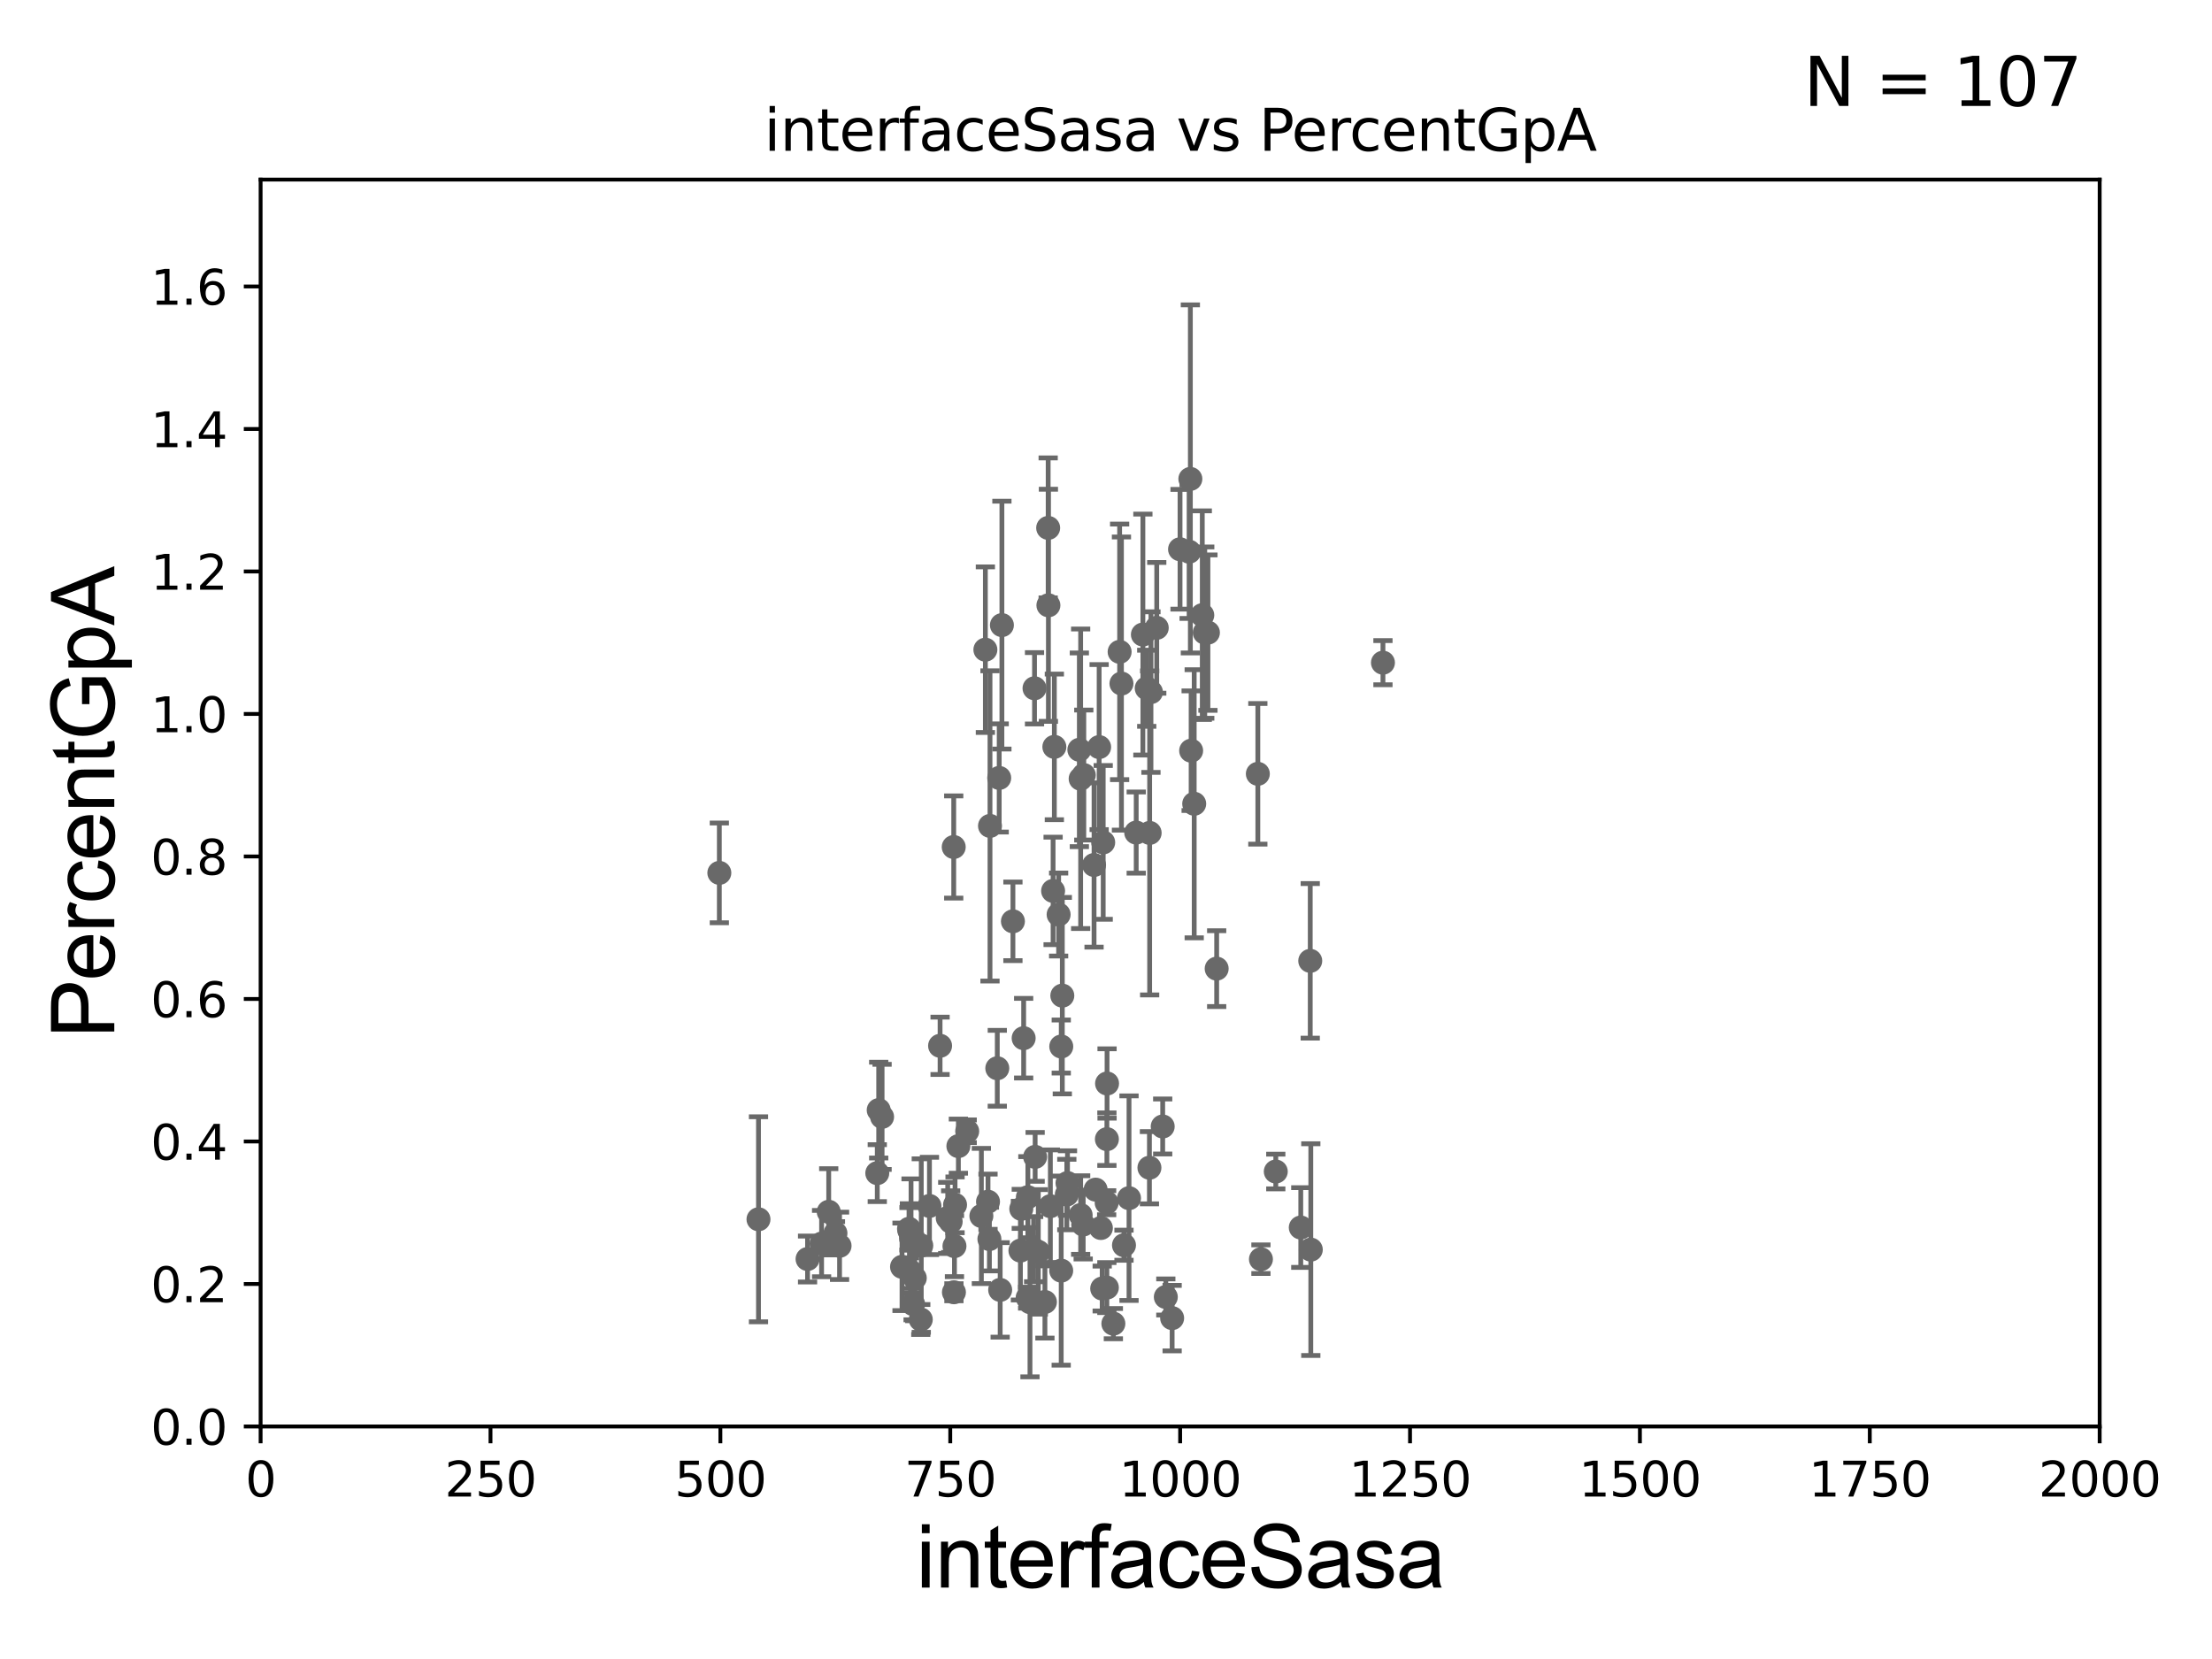 <?xml version="1.0" encoding="utf-8" standalone="no"?>
<!DOCTYPE svg PUBLIC "-//W3C//DTD SVG 1.1//EN"
  "http://www.w3.org/Graphics/SVG/1.1/DTD/svg11.dtd">
<svg xmlns:xlink="http://www.w3.org/1999/xlink" width="460.8pt" height="345.6pt" viewBox="0 0 460.8 345.6" xmlns="http://www.w3.org/2000/svg" version="1.1">
 <defs>
  <style type="text/css">*{stroke-linejoin: round; stroke-linecap: butt}</style>
 </defs>
 <g id="figure_1">
  <g id="patch_1">
   <path d="M 0 345.6 
L 460.8 345.6 
L 460.8 0 
L 0 0 
z
" style="fill: #ffffff"/>
  </g>
  <g id="axes_1">
   <g id="patch_2">
    <path d="M 54.29 297.16 
L 437.4 297.16 
L 437.4 37.411 
L 54.29 37.411 
z
" style="fill: #ffffff"/>
   </g>
   <g id="PathCollection_1">
    <defs>
     <path id="m7a6f66ff35" d="M 0 1.118 
C 0.297 1.118 0.581 1 0.791 0.791 
C 1 0.581 1.118 0.297 1.118 0 
C 1.118 -0.297 1 -0.581 0.791 -0.791 
C 0.581 -1 0.297 -1.118 0 -1.118 
C -0.297 -1.118 -0.581 -1 -0.791 -0.791 
C -1 -0.581 -1.118 -0.297 -1.118 0 
C -1.118 0.297 -1 0.581 -0.791 0.791 
C -0.581 1 -0.297 1.118 0 1.118 
z
" style="stroke: #696969"/>
    </defs>
    <g clip-path="url(#p9908fd725b)">
     <use xlink:href="#m7a6f66ff35" x="238.884" y="143.379" style="fill: #696969; stroke: #696969"/>
     <use xlink:href="#m7a6f66ff35" x="189.455" y="256.392" style="fill: #696969; stroke: #696969"/>
     <use xlink:href="#m7a6f66ff35" x="190.566" y="266.239" style="fill: #696969; stroke: #696969"/>
     <use xlink:href="#m7a6f66ff35" x="273.065" y="260.32" style="fill: #696969; stroke: #696969"/>
     <use xlink:href="#m7a6f66ff35" x="206.235" y="172.053" style="fill: #696969; stroke: #696969"/>
     <use xlink:href="#m7a6f66ff35" x="197.428" y="253.712" style="fill: #696969; stroke: #696969"/>
     <use xlink:href="#m7a6f66ff35" x="182.753" y="244.386" style="fill: #696969; stroke: #696969"/>
     <use xlink:href="#m7a6f66ff35" x="221.067" y="264.694" style="fill: #696969; stroke: #696969"/>
     <use xlink:href="#m7a6f66ff35" x="183.049" y="231.252" style="fill: #696969; stroke: #696969"/>
     <use xlink:href="#m7a6f66ff35" x="190.217" y="271.666" style="fill: #696969; stroke: #696969"/>
     <use xlink:href="#m7a6f66ff35" x="214.078" y="270.332" style="fill: #696969; stroke: #696969"/>
     <use xlink:href="#m7a6f66ff35" x="198.042" y="254.49" style="fill: #696969; stroke: #696969"/>
     <use xlink:href="#m7a6f66ff35" x="231.934" y="275.738" style="fill: #696969; stroke: #696969"/>
     <use xlink:href="#m7a6f66ff35" x="206.111" y="258.122" style="fill: #696969; stroke: #696969"/>
     <use xlink:href="#m7a6f66ff35" x="215.323" y="260.229" style="fill: #696969; stroke: #696969"/>
     <use xlink:href="#m7a6f66ff35" x="230.58" y="268.23" style="fill: #696969; stroke: #696969"/>
     <use xlink:href="#m7a6f66ff35" x="218.811" y="251.272" style="fill: #696969; stroke: #696969"/>
     <use xlink:href="#m7a6f66ff35" x="204.437" y="253.311" style="fill: #696969; stroke: #696969"/>
     <use xlink:href="#m7a6f66ff35" x="270.975" y="255.715" style="fill: #696969; stroke: #696969"/>
     <use xlink:href="#m7a6f66ff35" x="214.125" y="249.397" style="fill: #696969; stroke: #696969"/>
     <use xlink:href="#m7a6f66ff35" x="172.638" y="252.436" style="fill: #696969; stroke: #696969"/>
     <use xlink:href="#m7a6f66ff35" x="225.774" y="161.454" style="fill: #696969; stroke: #696969"/>
     <use xlink:href="#m7a6f66ff35" x="229.335" y="255.815" style="fill: #696969; stroke: #696969"/>
     <use xlink:href="#m7a6f66ff35" x="216.298" y="260.789" style="fill: #696969; stroke: #696969"/>
     <use xlink:href="#m7a6f66ff35" x="239.493" y="173.512" style="fill: #696969; stroke: #696969"/>
     <use xlink:href="#m7a6f66ff35" x="234.147" y="259.4" style="fill: #696969; stroke: #696969"/>
     <use xlink:href="#m7a6f66ff35" x="189.664" y="264.864" style="fill: #696969; stroke: #696969"/>
     <use xlink:href="#m7a6f66ff35" x="230.586" y="237.308" style="fill: #696969; stroke: #696969"/>
     <use xlink:href="#m7a6f66ff35" x="189.363" y="255.979" style="fill: #696969; stroke: #696969"/>
     <use xlink:href="#m7a6f66ff35" x="242.861" y="270.186" style="fill: #696969; stroke: #696969"/>
     <use xlink:href="#m7a6f66ff35" x="221.299" y="207.41" style="fill: #696969; stroke: #696969"/>
     <use xlink:href="#m7a6f66ff35" x="225.649" y="255.099" style="fill: #696969; stroke: #696969"/>
     <use xlink:href="#m7a6f66ff35" x="208.153" y="162.059" style="fill: #696969; stroke: #696969"/>
     <use xlink:href="#m7a6f66ff35" x="198.721" y="269.201" style="fill: #696969; stroke: #696969"/>
     <use xlink:href="#m7a6f66ff35" x="244.178" y="274.59" style="fill: #696969; stroke: #696969"/>
     <use xlink:href="#m7a6f66ff35" x="228.239" y="247.823" style="fill: #696969; stroke: #696969"/>
     <use xlink:href="#m7a6f66ff35" x="149.851" y="181.837" style="fill: #696969; stroke: #696969"/>
     <use xlink:href="#m7a6f66ff35" x="201.487" y="235.66" style="fill: #696969; stroke: #696969"/>
     <use xlink:href="#m7a6f66ff35" x="230.538" y="250.544" style="fill: #696969; stroke: #696969"/>
     <use xlink:href="#m7a6f66ff35" x="193.623" y="251.225" style="fill: #696969; stroke: #696969"/>
     <use xlink:href="#m7a6f66ff35" x="205.821" y="250.341" style="fill: #696969; stroke: #696969"/>
     <use xlink:href="#m7a6f66ff35" x="215.639" y="240.998" style="fill: #696969; stroke: #696969"/>
     <use xlink:href="#m7a6f66ff35" x="220.531" y="190.516" style="fill: #696969; stroke: #696969"/>
     <use xlink:href="#m7a6f66ff35" x="212.572" y="260.523" style="fill: #696969; stroke: #696969"/>
     <use xlink:href="#m7a6f66ff35" x="174.897" y="259.529" style="fill: #696969; stroke: #696969"/>
     <use xlink:href="#m7a6f66ff35" x="217.677" y="271.23" style="fill: #696969; stroke: #696969"/>
     <use xlink:href="#m7a6f66ff35" x="205.272" y="135.341" style="fill: #696969; stroke: #696969"/>
     <use xlink:href="#m7a6f66ff35" x="229.607" y="268.426" style="fill: #696969; stroke: #696969"/>
     <use xlink:href="#m7a6f66ff35" x="229.818" y="175.487" style="fill: #696969; stroke: #696969"/>
     <use xlink:href="#m7a6f66ff35" x="230.62" y="225.713" style="fill: #696969; stroke: #696969"/>
     <use xlink:href="#m7a6f66ff35" x="199.648" y="238.759" style="fill: #696969; stroke: #696969"/>
     <use xlink:href="#m7a6f66ff35" x="191.917" y="259.471" style="fill: #696969; stroke: #696969"/>
     <use xlink:href="#m7a6f66ff35" x="174.041" y="256.906" style="fill: #696969; stroke: #696969"/>
     <use xlink:href="#m7a6f66ff35" x="189.788" y="257.972" style="fill: #696969; stroke: #696969"/>
     <use xlink:href="#m7a6f66ff35" x="207.754" y="222.539" style="fill: #696969; stroke: #696969"/>
     <use xlink:href="#m7a6f66ff35" x="158.007" y="254" style="fill: #696969; stroke: #696969"/>
     <use xlink:href="#m7a6f66ff35" x="208.354" y="268.708" style="fill: #696969; stroke: #696969"/>
     <use xlink:href="#m7a6f66ff35" x="272.948" y="200.163" style="fill: #696969; stroke: #696969"/>
     <use xlink:href="#m7a6f66ff35" x="198.832" y="259.591" style="fill: #696969; stroke: #696969"/>
     <use xlink:href="#m7a6f66ff35" x="222.238" y="248.845" style="fill: #696969; stroke: #696969"/>
     <use xlink:href="#m7a6f66ff35" x="253.454" y="201.785" style="fill: #696969; stroke: #696969"/>
     <use xlink:href="#m7a6f66ff35" x="224.849" y="156.194" style="fill: #696969; stroke: #696969"/>
     <use xlink:href="#m7a6f66ff35" x="214.564" y="271.269" style="fill: #696969; stroke: #696969"/>
     <use xlink:href="#m7a6f66ff35" x="171.152" y="259.063" style="fill: #696969; stroke: #696969"/>
     <use xlink:href="#m7a6f66ff35" x="187.909" y="263.902" style="fill: #696969; stroke: #696969"/>
     <use xlink:href="#m7a6f66ff35" x="183.754" y="232.664" style="fill: #696969; stroke: #696969"/>
     <use xlink:href="#m7a6f66ff35" x="222.38" y="246.45" style="fill: #696969; stroke: #696969"/>
     <use xlink:href="#m7a6f66ff35" x="212.75" y="251.827" style="fill: #696969; stroke: #696969"/>
     <use xlink:href="#m7a6f66ff35" x="219.38" y="185.593" style="fill: #696969; stroke: #696969"/>
     <use xlink:href="#m7a6f66ff35" x="225.121" y="253.117" style="fill: #696969; stroke: #696969"/>
     <use xlink:href="#m7a6f66ff35" x="233.239" y="135.793" style="fill: #696969; stroke: #696969"/>
     <use xlink:href="#m7a6f66ff35" x="239.765" y="144.177" style="fill: #696969; stroke: #696969"/>
     <use xlink:href="#m7a6f66ff35" x="251.634" y="131.79" style="fill: #696969; stroke: #696969"/>
     <use xlink:href="#m7a6f66ff35" x="213.246" y="216.271" style="fill: #696969; stroke: #696969"/>
     <use xlink:href="#m7a6f66ff35" x="198.678" y="176.448" style="fill: #696969; stroke: #696969"/>
     <use xlink:href="#m7a6f66ff35" x="228.971" y="155.633" style="fill: #696969; stroke: #696969"/>
     <use xlink:href="#m7a6f66ff35" x="239.447" y="243.26" style="fill: #696969; stroke: #696969"/>
     <use xlink:href="#m7a6f66ff35" x="245.824" y="114.422" style="fill: #696969; stroke: #696969"/>
     <use xlink:href="#m7a6f66ff35" x="211.011" y="191.928" style="fill: #696969; stroke: #696969"/>
     <use xlink:href="#m7a6f66ff35" x="233.618" y="142.396" style="fill: #696969; stroke: #696969"/>
     <use xlink:href="#m7a6f66ff35" x="225.119" y="162.23" style="fill: #696969; stroke: #696969"/>
     <use xlink:href="#m7a6f66ff35" x="219.64" y="155.588" style="fill: #696969; stroke: #696969"/>
     <use xlink:href="#m7a6f66ff35" x="288.094" y="138.048" style="fill: #696969; stroke: #696969"/>
     <use xlink:href="#m7a6f66ff35" x="247.973" y="99.765" style="fill: #696969; stroke: #696969"/>
     <use xlink:href="#m7a6f66ff35" x="191.815" y="274.876" style="fill: #696969; stroke: #696969"/>
     <use xlink:href="#m7a6f66ff35" x="221.079" y="218.008" style="fill: #696969; stroke: #696969"/>
     <use xlink:href="#m7a6f66ff35" x="208.716" y="130.224" style="fill: #696969; stroke: #696969"/>
     <use xlink:href="#m7a6f66ff35" x="235.196" y="249.599" style="fill: #696969; stroke: #696969"/>
     <use xlink:href="#m7a6f66ff35" x="265.769" y="244.051" style="fill: #696969; stroke: #696969"/>
     <use xlink:href="#m7a6f66ff35" x="262.675" y="262.313" style="fill: #696969; stroke: #696969"/>
     <use xlink:href="#m7a6f66ff35" x="250.973" y="131.784" style="fill: #696969; stroke: #696969"/>
     <use xlink:href="#m7a6f66ff35" x="248.776" y="167.44" style="fill: #696969; stroke: #696969"/>
     <use xlink:href="#m7a6f66ff35" x="195.836" y="217.86" style="fill: #696969; stroke: #696969"/>
     <use xlink:href="#m7a6f66ff35" x="198.954" y="250.985" style="fill: #696969; stroke: #696969"/>
     <use xlink:href="#m7a6f66ff35" x="238.085" y="132.192" style="fill: #696969; stroke: #696969"/>
     <use xlink:href="#m7a6f66ff35" x="262.031" y="161.202" style="fill: #696969; stroke: #696969"/>
     <use xlink:href="#m7a6f66ff35" x="250.458" y="128.148" style="fill: #696969; stroke: #696969"/>
     <use xlink:href="#m7a6f66ff35" x="215.51" y="143.381" style="fill: #696969; stroke: #696969"/>
     <use xlink:href="#m7a6f66ff35" x="218.403" y="126.093" style="fill: #696969; stroke: #696969"/>
     <use xlink:href="#m7a6f66ff35" x="168.229" y="262.277" style="fill: #696969; stroke: #696969"/>
     <use xlink:href="#m7a6f66ff35" x="242.211" y="234.668" style="fill: #696969; stroke: #696969"/>
     <use xlink:href="#m7a6f66ff35" x="236.694" y="173.439" style="fill: #696969; stroke: #696969"/>
     <use xlink:href="#m7a6f66ff35" x="248.136" y="156.382" style="fill: #696969; stroke: #696969"/>
     <use xlink:href="#m7a6f66ff35" x="247.716" y="114.931" style="fill: #696969; stroke: #696969"/>
     <use xlink:href="#m7a6f66ff35" x="218.353" y="109.972" style="fill: #696969; stroke: #696969"/>
     <use xlink:href="#m7a6f66ff35" x="240.972" y="130.79" style="fill: #696969; stroke: #696969"/>
     <use xlink:href="#m7a6f66ff35" x="227.912" y="180.191" style="fill: #696969; stroke: #696969"/>
    </g>
   </g>
   <g id="matplotlib.axis_1">
    <g id="xtick_1">
     <g id="line2d_1">
      <defs>
       <path id="m114a1b4616" d="M 0 0 
L 0 3.5 
" style="stroke: #000000; stroke-width: 0.8"/>
      </defs>
      <g>
       <use xlink:href="#m114a1b4616" x="54.29" y="297.16" style="stroke: #000000; stroke-width: 0.8"/>
      </g>
     </g>
     <g id="text_1">
      <!-- 0 -->
      <g transform="translate(51.109 311.758)scale(0.1 -0.1)">
       <defs>
        <path id="DejaVuSans-30" d="M 2034 4250 
Q 1547 4250 1301 3770 
Q 1056 3291 1056 2328 
Q 1056 1369 1301 889 
Q 1547 409 2034 409 
Q 2525 409 2770 889 
Q 3016 1369 3016 2328 
Q 3016 3291 2770 3770 
Q 2525 4250 2034 4250 
z
M 2034 4750 
Q 2819 4750 3233 4129 
Q 3647 3509 3647 2328 
Q 3647 1150 3233 529 
Q 2819 -91 2034 -91 
Q 1250 -91 836 529 
Q 422 1150 422 2328 
Q 422 3509 836 4129 
Q 1250 4750 2034 4750 
z
" transform="scale(0.016)"/>
       </defs>
       <use xlink:href="#DejaVuSans-30"/>
      </g>
     </g>
    </g>
    <g id="xtick_2">
     <g id="line2d_2">
      <g>
       <use xlink:href="#m114a1b4616" x="102.179" y="297.16" style="stroke: #000000; stroke-width: 0.8"/>
      </g>
     </g>
     <g id="text_2">
      <!-- 250 -->
      <g transform="translate(92.635 311.758)scale(0.1 -0.1)">
       <defs>
        <path id="DejaVuSans-32" d="M 1228 531 
L 3431 531 
L 3431 0 
L 469 0 
L 469 531 
Q 828 903 1448 1529 
Q 2069 2156 2228 2338 
Q 2531 2678 2651 2914 
Q 2772 3150 2772 3378 
Q 2772 3750 2511 3984 
Q 2250 4219 1831 4219 
Q 1534 4219 1204 4116 
Q 875 4013 500 3803 
L 500 4441 
Q 881 4594 1212 4672 
Q 1544 4750 1819 4750 
Q 2544 4750 2975 4387 
Q 3406 4025 3406 3419 
Q 3406 3131 3298 2873 
Q 3191 2616 2906 2266 
Q 2828 2175 2409 1742 
Q 1991 1309 1228 531 
z
" transform="scale(0.016)"/>
        <path id="DejaVuSans-35" d="M 691 4666 
L 3169 4666 
L 3169 4134 
L 1269 4134 
L 1269 2991 
Q 1406 3038 1543 3061 
Q 1681 3084 1819 3084 
Q 2600 3084 3056 2656 
Q 3513 2228 3513 1497 
Q 3513 744 3044 326 
Q 2575 -91 1722 -91 
Q 1428 -91 1123 -41 
Q 819 9 494 109 
L 494 744 
Q 775 591 1075 516 
Q 1375 441 1709 441 
Q 2250 441 2565 725 
Q 2881 1009 2881 1497 
Q 2881 1984 2565 2268 
Q 2250 2553 1709 2553 
Q 1456 2553 1204 2497 
Q 953 2441 691 2322 
L 691 4666 
z
" transform="scale(0.016)"/>
       </defs>
       <use xlink:href="#DejaVuSans-32"/>
       <use xlink:href="#DejaVuSans-35" x="63.623"/>
       <use xlink:href="#DejaVuSans-30" x="127.246"/>
      </g>
     </g>
    </g>
    <g id="xtick_3">
     <g id="line2d_3">
      <g>
       <use xlink:href="#m114a1b4616" x="150.067" y="297.16" style="stroke: #000000; stroke-width: 0.8"/>
      </g>
     </g>
     <g id="text_3">
      <!-- 500 -->
      <g transform="translate(140.524 311.758)scale(0.1 -0.1)">
       <use xlink:href="#DejaVuSans-35"/>
       <use xlink:href="#DejaVuSans-30" x="63.623"/>
       <use xlink:href="#DejaVuSans-30" x="127.246"/>
      </g>
     </g>
    </g>
    <g id="xtick_4">
     <g id="line2d_4">
      <g>
       <use xlink:href="#m114a1b4616" x="197.956" y="297.16" style="stroke: #000000; stroke-width: 0.8"/>
      </g>
     </g>
     <g id="text_4">
      <!-- 750 -->
      <g transform="translate(188.412 311.758)scale(0.1 -0.1)">
       <defs>
        <path id="DejaVuSans-37" d="M 525 4666 
L 3525 4666 
L 3525 4397 
L 1831 0 
L 1172 0 
L 2766 4134 
L 525 4134 
L 525 4666 
z
" transform="scale(0.016)"/>
       </defs>
       <use xlink:href="#DejaVuSans-37"/>
       <use xlink:href="#DejaVuSans-35" x="63.623"/>
       <use xlink:href="#DejaVuSans-30" x="127.246"/>
      </g>
     </g>
    </g>
    <g id="xtick_5">
     <g id="line2d_5">
      <g>
       <use xlink:href="#m114a1b4616" x="245.845" y="297.16" style="stroke: #000000; stroke-width: 0.8"/>
      </g>
     </g>
     <g id="text_5">
      <!-- 1000 -->
      <g transform="translate(233.12 311.758)scale(0.1 -0.1)">
       <defs>
        <path id="DejaVuSans-31" d="M 794 531 
L 1825 531 
L 1825 4091 
L 703 3866 
L 703 4441 
L 1819 4666 
L 2450 4666 
L 2450 531 
L 3481 531 
L 3481 0 
L 794 0 
L 794 531 
z
" transform="scale(0.016)"/>
       </defs>
       <use xlink:href="#DejaVuSans-31"/>
       <use xlink:href="#DejaVuSans-30" x="63.623"/>
       <use xlink:href="#DejaVuSans-30" x="127.246"/>
       <use xlink:href="#DejaVuSans-30" x="190.869"/>
      </g>
     </g>
    </g>
    <g id="xtick_6">
     <g id="line2d_6">
      <g>
       <use xlink:href="#m114a1b4616" x="293.734" y="297.16" style="stroke: #000000; stroke-width: 0.8"/>
      </g>
     </g>
     <g id="text_6">
      <!-- 1250 -->
      <g transform="translate(281.009 311.758)scale(0.1 -0.1)">
       <use xlink:href="#DejaVuSans-31"/>
       <use xlink:href="#DejaVuSans-32" x="63.623"/>
       <use xlink:href="#DejaVuSans-35" x="127.246"/>
       <use xlink:href="#DejaVuSans-30" x="190.869"/>
      </g>
     </g>
    </g>
    <g id="xtick_7">
     <g id="line2d_7">
      <g>
       <use xlink:href="#m114a1b4616" x="341.623" y="297.16" style="stroke: #000000; stroke-width: 0.8"/>
      </g>
     </g>
     <g id="text_7">
      <!-- 1500 -->
      <g transform="translate(328.897 311.758)scale(0.1 -0.1)">
       <use xlink:href="#DejaVuSans-31"/>
       <use xlink:href="#DejaVuSans-35" x="63.623"/>
       <use xlink:href="#DejaVuSans-30" x="127.246"/>
       <use xlink:href="#DejaVuSans-30" x="190.869"/>
      </g>
     </g>
    </g>
    <g id="xtick_8">
     <g id="line2d_8">
      <g>
       <use xlink:href="#m114a1b4616" x="389.511" y="297.16" style="stroke: #000000; stroke-width: 0.8"/>
      </g>
     </g>
     <g id="text_8">
      <!-- 1750 -->
      <g transform="translate(376.786 311.758)scale(0.1 -0.1)">
       <use xlink:href="#DejaVuSans-31"/>
       <use xlink:href="#DejaVuSans-37" x="63.623"/>
       <use xlink:href="#DejaVuSans-35" x="127.246"/>
       <use xlink:href="#DejaVuSans-30" x="190.869"/>
      </g>
     </g>
    </g>
    <g id="xtick_9">
     <g id="line2d_9">
      <g>
       <use xlink:href="#m114a1b4616" x="437.4" y="297.16" style="stroke: #000000; stroke-width: 0.8"/>
      </g>
     </g>
     <g id="text_9">
      <!-- 2000 -->
      <g transform="translate(424.675 311.758)scale(0.1 -0.1)">
       <use xlink:href="#DejaVuSans-32"/>
       <use xlink:href="#DejaVuSans-30" x="63.623"/>
       <use xlink:href="#DejaVuSans-30" x="127.246"/>
       <use xlink:href="#DejaVuSans-30" x="190.869"/>
      </g>
     </g>
    </g>
    <g id="text_10">
     <!-- interfaceSasa -->
     <g transform="translate(190.816 330.722)scale(0.18 -0.18)">
      <defs>
       <path id="ArialMT-69" d="M 425 3934 
L 425 4581 
L 988 4581 
L 988 3934 
L 425 3934 
z
M 425 0 
L 425 3319 
L 988 3319 
L 988 0 
L 425 0 
z
" transform="scale(0.016)"/>
       <path id="ArialMT-6e" d="M 422 0 
L 422 3319 
L 928 3319 
L 928 2847 
Q 1294 3394 1984 3394 
Q 2284 3394 2536 3286 
Q 2788 3178 2913 3003 
Q 3038 2828 3088 2588 
Q 3119 2431 3119 2041 
L 3119 0 
L 2556 0 
L 2556 2019 
Q 2556 2363 2490 2533 
Q 2425 2703 2258 2804 
Q 2091 2906 1866 2906 
Q 1506 2906 1245 2678 
Q 984 2450 984 1813 
L 984 0 
L 422 0 
z
" transform="scale(0.016)"/>
       <path id="ArialMT-74" d="M 1650 503 
L 1731 6 
Q 1494 -44 1306 -44 
Q 1000 -44 831 53 
Q 663 150 594 308 
Q 525 466 525 972 
L 525 2881 
L 113 2881 
L 113 3319 
L 525 3319 
L 525 4141 
L 1084 4478 
L 1084 3319 
L 1650 3319 
L 1650 2881 
L 1084 2881 
L 1084 941 
Q 1084 700 1114 631 
Q 1144 563 1211 522 
Q 1278 481 1403 481 
Q 1497 481 1650 503 
z
" transform="scale(0.016)"/>
       <path id="ArialMT-65" d="M 2694 1069 
L 3275 997 
Q 3138 488 2766 206 
Q 2394 -75 1816 -75 
Q 1088 -75 661 373 
Q 234 822 234 1631 
Q 234 2469 665 2931 
Q 1097 3394 1784 3394 
Q 2450 3394 2872 2941 
Q 3294 2488 3294 1666 
Q 3294 1616 3291 1516 
L 816 1516 
Q 847 969 1125 678 
Q 1403 388 1819 388 
Q 2128 388 2347 550 
Q 2566 713 2694 1069 
z
M 847 1978 
L 2700 1978 
Q 2663 2397 2488 2606 
Q 2219 2931 1791 2931 
Q 1403 2931 1139 2672 
Q 875 2413 847 1978 
z
" transform="scale(0.016)"/>
       <path id="ArialMT-72" d="M 416 0 
L 416 3319 
L 922 3319 
L 922 2816 
Q 1116 3169 1280 3281 
Q 1444 3394 1641 3394 
Q 1925 3394 2219 3213 
L 2025 2691 
Q 1819 2813 1613 2813 
Q 1428 2813 1281 2702 
Q 1134 2591 1072 2394 
Q 978 2094 978 1738 
L 978 0 
L 416 0 
z
" transform="scale(0.016)"/>
       <path id="ArialMT-66" d="M 556 0 
L 556 2881 
L 59 2881 
L 59 3319 
L 556 3319 
L 556 3672 
Q 556 4006 616 4169 
Q 697 4388 901 4523 
Q 1106 4659 1475 4659 
Q 1713 4659 2000 4603 
L 1916 4113 
Q 1741 4144 1584 4144 
Q 1328 4144 1222 4034 
Q 1116 3925 1116 3625 
L 1116 3319 
L 1763 3319 
L 1763 2881 
L 1116 2881 
L 1116 0 
L 556 0 
z
" transform="scale(0.016)"/>
       <path id="ArialMT-61" d="M 2588 409 
Q 2275 144 1986 34 
Q 1697 -75 1366 -75 
Q 819 -75 525 192 
Q 231 459 231 875 
Q 231 1119 342 1320 
Q 453 1522 633 1644 
Q 813 1766 1038 1828 
Q 1203 1872 1538 1913 
Q 2219 1994 2541 2106 
Q 2544 2222 2544 2253 
Q 2544 2597 2384 2738 
Q 2169 2928 1744 2928 
Q 1347 2928 1158 2789 
Q 969 2650 878 2297 
L 328 2372 
Q 403 2725 575 2942 
Q 747 3159 1072 3276 
Q 1397 3394 1825 3394 
Q 2250 3394 2515 3294 
Q 2781 3194 2906 3042 
Q 3031 2891 3081 2659 
Q 3109 2516 3109 2141 
L 3109 1391 
Q 3109 606 3145 398 
Q 3181 191 3288 0 
L 2700 0 
Q 2613 175 2588 409 
z
M 2541 1666 
Q 2234 1541 1622 1453 
Q 1275 1403 1131 1340 
Q 988 1278 909 1158 
Q 831 1038 831 891 
Q 831 666 1001 516 
Q 1172 366 1500 366 
Q 1825 366 2078 508 
Q 2331 650 2450 897 
Q 2541 1088 2541 1459 
L 2541 1666 
z
" transform="scale(0.016)"/>
       <path id="ArialMT-63" d="M 2588 1216 
L 3141 1144 
Q 3050 572 2676 248 
Q 2303 -75 1759 -75 
Q 1078 -75 664 370 
Q 250 816 250 1647 
Q 250 2184 428 2587 
Q 606 2991 970 3192 
Q 1334 3394 1763 3394 
Q 2303 3394 2647 3120 
Q 2991 2847 3088 2344 
L 2541 2259 
Q 2463 2594 2264 2762 
Q 2066 2931 1784 2931 
Q 1359 2931 1093 2626 
Q 828 2322 828 1663 
Q 828 994 1084 691 
Q 1341 388 1753 388 
Q 2084 388 2306 591 
Q 2528 794 2588 1216 
z
" transform="scale(0.016)"/>
       <path id="ArialMT-53" d="M 288 1472 
L 859 1522 
Q 900 1178 1048 958 
Q 1197 738 1509 602 
Q 1822 466 2213 466 
Q 2559 466 2825 569 
Q 3091 672 3220 851 
Q 3350 1031 3350 1244 
Q 3350 1459 3225 1620 
Q 3100 1781 2813 1891 
Q 2628 1963 1997 2114 
Q 1366 2266 1113 2400 
Q 784 2572 623 2826 
Q 463 3081 463 3397 
Q 463 3744 659 4045 
Q 856 4347 1234 4503 
Q 1613 4659 2075 4659 
Q 2584 4659 2973 4495 
Q 3363 4331 3572 4012 
Q 3781 3694 3797 3291 
L 3216 3247 
Q 3169 3681 2898 3903 
Q 2628 4125 2100 4125 
Q 1550 4125 1298 3923 
Q 1047 3722 1047 3438 
Q 1047 3191 1225 3031 
Q 1400 2872 2139 2705 
Q 2878 2538 3153 2413 
Q 3553 2228 3743 1945 
Q 3934 1663 3934 1294 
Q 3934 928 3725 604 
Q 3516 281 3123 101 
Q 2731 -78 2241 -78 
Q 1619 -78 1198 103 
Q 778 284 539 648 
Q 300 1013 288 1472 
z
" transform="scale(0.016)"/>
       <path id="ArialMT-73" d="M 197 991 
L 753 1078 
Q 800 744 1014 566 
Q 1228 388 1613 388 
Q 2000 388 2187 545 
Q 2375 703 2375 916 
Q 2375 1106 2209 1216 
Q 2094 1291 1634 1406 
Q 1016 1563 777 1677 
Q 538 1791 414 1992 
Q 291 2194 291 2438 
Q 291 2659 392 2848 
Q 494 3038 669 3163 
Q 800 3259 1026 3326 
Q 1253 3394 1513 3394 
Q 1903 3394 2198 3281 
Q 2494 3169 2634 2976 
Q 2775 2784 2828 2463 
L 2278 2388 
Q 2241 2644 2061 2787 
Q 1881 2931 1553 2931 
Q 1166 2931 1000 2803 
Q 834 2675 834 2503 
Q 834 2394 903 2306 
Q 972 2216 1119 2156 
Q 1203 2125 1616 2013 
Q 2213 1853 2448 1751 
Q 2684 1650 2818 1456 
Q 2953 1263 2953 975 
Q 2953 694 2789 445 
Q 2625 197 2315 61 
Q 2006 -75 1616 -75 
Q 969 -75 630 194 
Q 291 463 197 991 
z
" transform="scale(0.016)"/>
      </defs>
      <use xlink:href="#ArialMT-69"/>
      <use xlink:href="#ArialMT-6e" x="22.217"/>
      <use xlink:href="#ArialMT-74" x="77.832"/>
      <use xlink:href="#ArialMT-65" x="105.615"/>
      <use xlink:href="#ArialMT-72" x="161.23"/>
      <use xlink:href="#ArialMT-66" x="194.531"/>
      <use xlink:href="#ArialMT-61" x="222.314"/>
      <use xlink:href="#ArialMT-63" x="277.93"/>
      <use xlink:href="#ArialMT-65" x="327.93"/>
      <use xlink:href="#ArialMT-53" x="383.545"/>
      <use xlink:href="#ArialMT-61" x="450.244"/>
      <use xlink:href="#ArialMT-73" x="505.859"/>
      <use xlink:href="#ArialMT-61" x="555.859"/>
     </g>
    </g>
   </g>
   <g id="matplotlib.axis_2">
    <g id="ytick_1">
     <g id="line2d_10">
      <defs>
       <path id="md11d317d63" d="M 0 0 
L -3.5 0 
" style="stroke: #000000; stroke-width: 0.8"/>
      </defs>
      <g>
       <use xlink:href="#md11d317d63" x="54.29" y="297.16" style="stroke: #000000; stroke-width: 0.8"/>
      </g>
     </g>
     <g id="text_11">
      <!-- 0.0 -->
      <g transform="translate(31.387 300.959)scale(0.1 -0.1)">
       <defs>
        <path id="DejaVuSans-2e" d="M 684 794 
L 1344 794 
L 1344 0 
L 684 0 
L 684 794 
z
" transform="scale(0.016)"/>
       </defs>
       <use xlink:href="#DejaVuSans-30"/>
       <use xlink:href="#DejaVuSans-2e" x="63.623"/>
       <use xlink:href="#DejaVuSans-30" x="95.41"/>
      </g>
     </g>
    </g>
    <g id="ytick_2">
     <g id="line2d_11">
      <g>
       <use xlink:href="#md11d317d63" x="54.29" y="267.474" style="stroke: #000000; stroke-width: 0.8"/>
      </g>
     </g>
     <g id="text_12">
      <!-- 0.2 -->
      <g transform="translate(31.387 271.274)scale(0.1 -0.1)">
       <use xlink:href="#DejaVuSans-30"/>
       <use xlink:href="#DejaVuSans-2e" x="63.623"/>
       <use xlink:href="#DejaVuSans-32" x="95.41"/>
      </g>
     </g>
    </g>
    <g id="ytick_3">
     <g id="line2d_12">
      <g>
       <use xlink:href="#md11d317d63" x="54.29" y="237.789" style="stroke: #000000; stroke-width: 0.8"/>
      </g>
     </g>
     <g id="text_13">
      <!-- 0.4 -->
      <g transform="translate(31.387 241.588)scale(0.1 -0.1)">
       <defs>
        <path id="DejaVuSans-34" d="M 2419 4116 
L 825 1625 
L 2419 1625 
L 2419 4116 
z
M 2253 4666 
L 3047 4666 
L 3047 1625 
L 3713 1625 
L 3713 1100 
L 3047 1100 
L 3047 0 
L 2419 0 
L 2419 1100 
L 313 1100 
L 313 1709 
L 2253 4666 
z
" transform="scale(0.016)"/>
       </defs>
       <use xlink:href="#DejaVuSans-30"/>
       <use xlink:href="#DejaVuSans-2e" x="63.623"/>
       <use xlink:href="#DejaVuSans-34" x="95.41"/>
      </g>
     </g>
    </g>
    <g id="ytick_4">
     <g id="line2d_13">
      <g>
       <use xlink:href="#md11d317d63" x="54.29" y="208.103" style="stroke: #000000; stroke-width: 0.8"/>
      </g>
     </g>
     <g id="text_14">
      <!-- 0.6 -->
      <g transform="translate(31.387 211.902)scale(0.1 -0.1)">
       <defs>
        <path id="DejaVuSans-36" d="M 2113 2584 
Q 1688 2584 1439 2293 
Q 1191 2003 1191 1497 
Q 1191 994 1439 701 
Q 1688 409 2113 409 
Q 2538 409 2786 701 
Q 3034 994 3034 1497 
Q 3034 2003 2786 2293 
Q 2538 2584 2113 2584 
z
M 3366 4563 
L 3366 3988 
Q 3128 4100 2886 4159 
Q 2644 4219 2406 4219 
Q 1781 4219 1451 3797 
Q 1122 3375 1075 2522 
Q 1259 2794 1537 2939 
Q 1816 3084 2150 3084 
Q 2853 3084 3261 2657 
Q 3669 2231 3669 1497 
Q 3669 778 3244 343 
Q 2819 -91 2113 -91 
Q 1303 -91 875 529 
Q 447 1150 447 2328 
Q 447 3434 972 4092 
Q 1497 4750 2381 4750 
Q 2619 4750 2861 4703 
Q 3103 4656 3366 4563 
z
" transform="scale(0.016)"/>
       </defs>
       <use xlink:href="#DejaVuSans-30"/>
       <use xlink:href="#DejaVuSans-2e" x="63.623"/>
       <use xlink:href="#DejaVuSans-36" x="95.41"/>
      </g>
     </g>
    </g>
    <g id="ytick_5">
     <g id="line2d_14">
      <g>
       <use xlink:href="#md11d317d63" x="54.29" y="178.418" style="stroke: #000000; stroke-width: 0.8"/>
      </g>
     </g>
     <g id="text_15">
      <!-- 0.8 -->
      <g transform="translate(31.387 182.217)scale(0.1 -0.1)">
       <defs>
        <path id="DejaVuSans-38" d="M 2034 2216 
Q 1584 2216 1326 1975 
Q 1069 1734 1069 1313 
Q 1069 891 1326 650 
Q 1584 409 2034 409 
Q 2484 409 2743 651 
Q 3003 894 3003 1313 
Q 3003 1734 2745 1975 
Q 2488 2216 2034 2216 
z
M 1403 2484 
Q 997 2584 770 2862 
Q 544 3141 544 3541 
Q 544 4100 942 4425 
Q 1341 4750 2034 4750 
Q 2731 4750 3128 4425 
Q 3525 4100 3525 3541 
Q 3525 3141 3298 2862 
Q 3072 2584 2669 2484 
Q 3125 2378 3379 2068 
Q 3634 1759 3634 1313 
Q 3634 634 3220 271 
Q 2806 -91 2034 -91 
Q 1263 -91 848 271 
Q 434 634 434 1313 
Q 434 1759 690 2068 
Q 947 2378 1403 2484 
z
M 1172 3481 
Q 1172 3119 1398 2916 
Q 1625 2713 2034 2713 
Q 2441 2713 2670 2916 
Q 2900 3119 2900 3481 
Q 2900 3844 2670 4047 
Q 2441 4250 2034 4250 
Q 1625 4250 1398 4047 
Q 1172 3844 1172 3481 
z
" transform="scale(0.016)"/>
       </defs>
       <use xlink:href="#DejaVuSans-30"/>
       <use xlink:href="#DejaVuSans-2e" x="63.623"/>
       <use xlink:href="#DejaVuSans-38" x="95.41"/>
      </g>
     </g>
    </g>
    <g id="ytick_6">
     <g id="line2d_15">
      <g>
       <use xlink:href="#md11d317d63" x="54.29" y="148.732" style="stroke: #000000; stroke-width: 0.8"/>
      </g>
     </g>
     <g id="text_16">
      <!-- 1.0 -->
      <g transform="translate(31.387 152.531)scale(0.1 -0.1)">
       <use xlink:href="#DejaVuSans-31"/>
       <use xlink:href="#DejaVuSans-2e" x="63.623"/>
       <use xlink:href="#DejaVuSans-30" x="95.41"/>
      </g>
     </g>
    </g>
    <g id="ytick_7">
     <g id="line2d_16">
      <g>
       <use xlink:href="#md11d317d63" x="54.29" y="119.047" style="stroke: #000000; stroke-width: 0.8"/>
      </g>
     </g>
     <g id="text_17">
      <!-- 1.2 -->
      <g transform="translate(31.387 122.846)scale(0.1 -0.1)">
       <use xlink:href="#DejaVuSans-31"/>
       <use xlink:href="#DejaVuSans-2e" x="63.623"/>
       <use xlink:href="#DejaVuSans-32" x="95.41"/>
      </g>
     </g>
    </g>
    <g id="ytick_8">
     <g id="line2d_17">
      <g>
       <use xlink:href="#md11d317d63" x="54.29" y="89.361" style="stroke: #000000; stroke-width: 0.8"/>
      </g>
     </g>
     <g id="text_18">
      <!-- 1.4 -->
      <g transform="translate(31.387 93.16)scale(0.1 -0.1)">
       <use xlink:href="#DejaVuSans-31"/>
       <use xlink:href="#DejaVuSans-2e" x="63.623"/>
       <use xlink:href="#DejaVuSans-34" x="95.41"/>
      </g>
     </g>
    </g>
    <g id="ytick_9">
     <g id="line2d_18">
      <g>
       <use xlink:href="#md11d317d63" x="54.29" y="59.675" style="stroke: #000000; stroke-width: 0.8"/>
      </g>
     </g>
     <g id="text_19">
      <!-- 1.6 -->
      <g transform="translate(31.387 63.475)scale(0.1 -0.1)">
       <use xlink:href="#DejaVuSans-31"/>
       <use xlink:href="#DejaVuSans-2e" x="63.623"/>
       <use xlink:href="#DejaVuSans-36" x="95.41"/>
      </g>
     </g>
    </g>
    <g id="text_20">
     <!-- PercentGpA -->
     <g transform="translate(23.809 216.309)rotate(-90)scale(0.18 -0.18)">
      <defs>
       <path id="ArialMT-50" d="M 494 0 
L 494 4581 
L 2222 4581 
Q 2678 4581 2919 4538 
Q 3256 4481 3484 4323 
Q 3713 4166 3852 3881 
Q 3991 3597 3991 3256 
Q 3991 2672 3619 2267 
Q 3247 1863 2275 1863 
L 1100 1863 
L 1100 0 
L 494 0 
z
M 1100 2403 
L 2284 2403 
Q 2872 2403 3119 2622 
Q 3366 2841 3366 3238 
Q 3366 3525 3220 3729 
Q 3075 3934 2838 4000 
Q 2684 4041 2272 4041 
L 1100 4041 
L 1100 2403 
z
" transform="scale(0.016)"/>
       <path id="ArialMT-47" d="M 2638 1797 
L 2638 2334 
L 4578 2338 
L 4578 638 
Q 4131 281 3656 101 
Q 3181 -78 2681 -78 
Q 2006 -78 1454 211 
Q 903 500 622 1047 
Q 341 1594 341 2269 
Q 341 2938 620 3517 
Q 900 4097 1425 4378 
Q 1950 4659 2634 4659 
Q 3131 4659 3532 4498 
Q 3934 4338 4162 4050 
Q 4391 3763 4509 3300 
L 3963 3150 
Q 3859 3500 3706 3700 
Q 3553 3900 3268 4020 
Q 2984 4141 2638 4141 
Q 2222 4141 1919 4014 
Q 1616 3888 1430 3681 
Q 1244 3475 1141 3228 
Q 966 2803 966 2306 
Q 966 1694 1177 1281 
Q 1388 869 1791 669 
Q 2194 469 2647 469 
Q 3041 469 3416 620 
Q 3791 772 3984 944 
L 3984 1797 
L 2638 1797 
z
" transform="scale(0.016)"/>
       <path id="ArialMT-70" d="M 422 -1272 
L 422 3319 
L 934 3319 
L 934 2888 
Q 1116 3141 1344 3267 
Q 1572 3394 1897 3394 
Q 2322 3394 2647 3175 
Q 2972 2956 3137 2557 
Q 3303 2159 3303 1684 
Q 3303 1175 3120 767 
Q 2938 359 2589 142 
Q 2241 -75 1856 -75 
Q 1575 -75 1351 44 
Q 1128 163 984 344 
L 984 -1272 
L 422 -1272 
z
M 931 1641 
Q 931 1000 1190 694 
Q 1450 388 1819 388 
Q 2194 388 2461 705 
Q 2728 1022 2728 1688 
Q 2728 2322 2467 2637 
Q 2206 2953 1844 2953 
Q 1484 2953 1207 2617 
Q 931 2281 931 1641 
z
" transform="scale(0.016)"/>
       <path id="ArialMT-41" d="M -9 0 
L 1750 4581 
L 2403 4581 
L 4278 0 
L 3588 0 
L 3053 1388 
L 1138 1388 
L 634 0 
L -9 0 
z
M 1313 1881 
L 2866 1881 
L 2388 3150 
Q 2169 3728 2063 4100 
Q 1975 3659 1816 3225 
L 1313 1881 
z
" transform="scale(0.016)"/>
      </defs>
      <use xlink:href="#ArialMT-50"/>
      <use xlink:href="#ArialMT-65" x="66.699"/>
      <use xlink:href="#ArialMT-72" x="122.314"/>
      <use xlink:href="#ArialMT-63" x="155.615"/>
      <use xlink:href="#ArialMT-65" x="205.615"/>
      <use xlink:href="#ArialMT-6e" x="261.23"/>
      <use xlink:href="#ArialMT-74" x="316.846"/>
      <use xlink:href="#ArialMT-47" x="344.629"/>
      <use xlink:href="#ArialMT-70" x="422.412"/>
      <use xlink:href="#ArialMT-41" x="478.027"/>
     </g>
    </g>
   </g>
   <g id="LineCollection_1">
    <path d="M 238.884 151.307 
L 238.884 135.451 
" clip-path="url(#p9908fd725b)" style="fill: none; stroke: #696969"/>
    <path d="M 189.455 262.024 
L 189.455 250.76 
" clip-path="url(#p9908fd725b)" style="fill: none; stroke: #696969"/>
    <path d="M 190.566 275.136 
L 190.566 257.342 
" clip-path="url(#p9908fd725b)" style="fill: none; stroke: #696969"/>
    <path d="M 273.065 282.376 
L 273.065 238.264 
" clip-path="url(#p9908fd725b)" style="fill: none; stroke: #696969"/>
    <path d="M 206.235 204.366 
L 206.235 139.74 
" clip-path="url(#p9908fd725b)" style="fill: none; stroke: #696969"/>
    <path d="M 197.428 261.121 
L 197.428 246.304 
" clip-path="url(#p9908fd725b)" style="fill: none; stroke: #696969"/>
    <path d="M 182.753 250.316 
L 182.753 238.457 
" clip-path="url(#p9908fd725b)" style="fill: none; stroke: #696969"/>
    <path d="M 221.067 284.389 
L 221.067 244.998 
" clip-path="url(#p9908fd725b)" style="fill: none; stroke: #696969"/>
    <path d="M 183.049 241.229 
L 183.049 221.274 
" clip-path="url(#p9908fd725b)" style="fill: none; stroke: #696969"/>
    <path d="M 190.217 274.942 
L 190.217 268.39 
" clip-path="url(#p9908fd725b)" style="fill: none; stroke: #696969"/>
    <path d="M 214.078 272.514 
L 214.078 268.15 
" clip-path="url(#p9908fd725b)" style="fill: none; stroke: #696969"/>
    <path d="M 198.042 260.911 
L 198.042 248.07 
" clip-path="url(#p9908fd725b)" style="fill: none; stroke: #696969"/>
    <path d="M 231.934 278.889 
L 231.934 272.587 
" clip-path="url(#p9908fd725b)" style="fill: none; stroke: #696969"/>
    <path d="M 206.111 264.753 
L 206.111 251.49 
" clip-path="url(#p9908fd725b)" style="fill: none; stroke: #696969"/>
    <path d="M 215.323 267.008 
L 215.323 253.45 
" clip-path="url(#p9908fd725b)" style="fill: none; stroke: #696969"/>
    <path d="M 230.58 273.442 
L 230.58 263.019 
" clip-path="url(#p9908fd725b)" style="fill: none; stroke: #696969"/>
    <path d="M 218.811 262.999 
L 218.811 239.545 
" clip-path="url(#p9908fd725b)" style="fill: none; stroke: #696969"/>
    <path d="M 204.437 267.391 
L 204.437 239.231 
" clip-path="url(#p9908fd725b)" style="fill: none; stroke: #696969"/>
    <path d="M 270.975 264.021 
L 270.975 247.41 
" clip-path="url(#p9908fd725b)" style="fill: none; stroke: #696969"/>
    <path d="M 214.125 257.85 
L 214.125 240.944 
" clip-path="url(#p9908fd725b)" style="fill: none; stroke: #696969"/>
    <path d="M 172.638 261.418 
L 172.638 243.455 
" clip-path="url(#p9908fd725b)" style="fill: none; stroke: #696969"/>
    <path d="M 225.774 174.992 
L 225.774 147.916 
" clip-path="url(#p9908fd725b)" style="fill: none; stroke: #696969"/>
    <path d="M 229.335 256.756 
L 229.335 254.874 
" clip-path="url(#p9908fd725b)" style="fill: none; stroke: #696969"/>
    <path d="M 216.298 273.762 
L 216.298 247.815 
" clip-path="url(#p9908fd725b)" style="fill: none; stroke: #696969"/>
    <path d="M 239.493 207.261 
L 239.493 139.763 
" clip-path="url(#p9908fd725b)" style="fill: none; stroke: #696969"/>
    <path d="M 234.147 262.534 
L 234.147 256.265 
" clip-path="url(#p9908fd725b)" style="fill: none; stroke: #696969"/>
    <path d="M 189.664 269.343 
L 189.664 260.385 
" clip-path="url(#p9908fd725b)" style="fill: none; stroke: #696969"/>
    <path d="M 230.586 242.78 
L 230.586 231.835 
" clip-path="url(#p9908fd725b)" style="fill: none; stroke: #696969"/>
    <path d="M 189.363 260.398 
L 189.363 251.56 
" clip-path="url(#p9908fd725b)" style="fill: none; stroke: #696969"/>
    <path d="M 242.861 273.946 
L 242.861 266.425 
" clip-path="url(#p9908fd725b)" style="fill: none; stroke: #696969"/>
    <path d="M 221.299 227.872 
L 221.299 186.948 
" clip-path="url(#p9908fd725b)" style="fill: none; stroke: #696969"/>
    <path d="M 225.649 262.262 
L 225.649 247.936 
" clip-path="url(#p9908fd725b)" style="fill: none; stroke: #696969"/>
    <path d="M 208.153 173.326 
L 208.153 150.793 
" clip-path="url(#p9908fd725b)" style="fill: none; stroke: #696969"/>
    <path d="M 198.721 270.979 
L 198.721 267.422 
" clip-path="url(#p9908fd725b)" style="fill: none; stroke: #696969"/>
    <path d="M 244.178 281.415 
L 244.178 267.766 
" clip-path="url(#p9908fd725b)" style="fill: none; stroke: #696969"/>
    <path d="M 228.239 248.681 
L 228.239 246.964 
" clip-path="url(#p9908fd725b)" style="fill: none; stroke: #696969"/>
    <path d="M 149.851 192.225 
L 149.851 171.449 
" clip-path="url(#p9908fd725b)" style="fill: none; stroke: #696969"/>
    <path d="M 201.487 238.02 
L 201.487 233.299 
" clip-path="url(#p9908fd725b)" style="fill: none; stroke: #696969"/>
    <path d="M 230.538 253.049 
L 230.538 248.039 
" clip-path="url(#p9908fd725b)" style="fill: none; stroke: #696969"/>
    <path d="M 193.623 261.363 
L 193.623 241.087 
" clip-path="url(#p9908fd725b)" style="fill: none; stroke: #696969"/>
    <path d="M 205.821 256.094 
L 205.821 244.587 
" clip-path="url(#p9908fd725b)" style="fill: none; stroke: #696969"/>
    <path d="M 215.639 246.083 
L 215.639 235.913 
" clip-path="url(#p9908fd725b)" style="fill: none; stroke: #696969"/>
    <path d="M 220.531 199.155 
L 220.531 181.876 
" clip-path="url(#p9908fd725b)" style="fill: none; stroke: #696969"/>
    <path d="M 212.572 270.806 
L 212.572 250.24 
" clip-path="url(#p9908fd725b)" style="fill: none; stroke: #696969"/>
    <path d="M 174.897 266.545 
L 174.897 252.513 
" clip-path="url(#p9908fd725b)" style="fill: none; stroke: #696969"/>
    <path d="M 217.677 278.751 
L 217.677 263.708 
" clip-path="url(#p9908fd725b)" style="fill: none; stroke: #696969"/>
    <path d="M 205.272 152.589 
L 205.272 118.093 
" clip-path="url(#p9908fd725b)" style="fill: none; stroke: #696969"/>
    <path d="M 229.607 273.102 
L 229.607 263.75 
" clip-path="url(#p9908fd725b)" style="fill: none; stroke: #696969"/>
    <path d="M 229.818 191.506 
L 229.818 159.469 
" clip-path="url(#p9908fd725b)" style="fill: none; stroke: #696969"/>
    <path d="M 230.62 232.936 
L 230.62 218.49 
" clip-path="url(#p9908fd725b)" style="fill: none; stroke: #696969"/>
    <path d="M 199.648 244.398 
L 199.648 233.12 
" clip-path="url(#p9908fd725b)" style="fill: none; stroke: #696969"/>
    <path d="M 191.917 277.542 
L 191.917 241.4 
" clip-path="url(#p9908fd725b)" style="fill: none; stroke: #696969"/>
    <path d="M 174.041 259.318 
L 174.041 254.494 
" clip-path="url(#p9908fd725b)" style="fill: none; stroke: #696969"/>
    <path d="M 189.788 270.364 
L 189.788 245.58 
" clip-path="url(#p9908fd725b)" style="fill: none; stroke: #696969"/>
    <path d="M 207.754 230.436 
L 207.754 214.641 
" clip-path="url(#p9908fd725b)" style="fill: none; stroke: #696969"/>
    <path d="M 158.007 275.357 
L 158.007 232.642 
" clip-path="url(#p9908fd725b)" style="fill: none; stroke: #696969"/>
    <path d="M 208.354 278.551 
L 208.354 258.866 
" clip-path="url(#p9908fd725b)" style="fill: none; stroke: #696969"/>
    <path d="M 272.948 216.264 
L 272.948 184.061 
" clip-path="url(#p9908fd725b)" style="fill: none; stroke: #696969"/>
    <path d="M 198.832 265.948 
L 198.832 253.234 
" clip-path="url(#p9908fd725b)" style="fill: none; stroke: #696969"/>
    <path d="M 222.238 256.183 
L 222.238 241.506 
" clip-path="url(#p9908fd725b)" style="fill: none; stroke: #696969"/>
    <path d="M 253.454 209.681 
L 253.454 193.888 
" clip-path="url(#p9908fd725b)" style="fill: none; stroke: #696969"/>
    <path d="M 224.849 176.368 
L 224.849 136.02 
" clip-path="url(#p9908fd725b)" style="fill: none; stroke: #696969"/>
    <path d="M 214.564 286.818 
L 214.564 255.721 
" clip-path="url(#p9908fd725b)" style="fill: none; stroke: #696969"/>
    <path d="M 171.152 265.967 
L 171.152 252.159 
" clip-path="url(#p9908fd725b)" style="fill: none; stroke: #696969"/>
    <path d="M 187.909 273.02 
L 187.909 254.784 
" clip-path="url(#p9908fd725b)" style="fill: none; stroke: #696969"/>
    <path d="M 183.754 243.612 
L 183.754 221.716 
" clip-path="url(#p9908fd725b)" style="fill: none; stroke: #696969"/>
    <path d="M 222.38 253.168 
L 222.38 239.732 
" clip-path="url(#p9908fd725b)" style="fill: none; stroke: #696969"/>
    <path d="M 212.75 255.896 
L 212.75 247.759 
" clip-path="url(#p9908fd725b)" style="fill: none; stroke: #696969"/>
    <path d="M 219.38 196.786 
L 219.38 174.4 
" clip-path="url(#p9908fd725b)" style="fill: none; stroke: #696969"/>
    <path d="M 225.121 261.306 
L 225.121 244.927 
" clip-path="url(#p9908fd725b)" style="fill: none; stroke: #696969"/>
    <path d="M 233.239 162.411 
L 233.239 109.175 
" clip-path="url(#p9908fd725b)" style="fill: none; stroke: #696969"/>
    <path d="M 239.765 160.901 
L 239.765 127.453 
" clip-path="url(#p9908fd725b)" style="fill: none; stroke: #696969"/>
    <path d="M 251.634 147.978 
L 251.634 115.602 
" clip-path="url(#p9908fd725b)" style="fill: none; stroke: #696969"/>
    <path d="M 213.246 224.565 
L 213.246 207.977 
" clip-path="url(#p9908fd725b)" style="fill: none; stroke: #696969"/>
    <path d="M 198.678 187.094 
L 198.678 165.802 
" clip-path="url(#p9908fd725b)" style="fill: none; stroke: #696969"/>
    <path d="M 228.971 172.826 
L 228.971 138.441 
" clip-path="url(#p9908fd725b)" style="fill: none; stroke: #696969"/>
    <path d="M 239.447 250.787 
L 239.447 235.732 
" clip-path="url(#p9908fd725b)" style="fill: none; stroke: #696969"/>
    <path d="M 245.824 126.892 
L 245.824 101.952 
" clip-path="url(#p9908fd725b)" style="fill: none; stroke: #696969"/>
    <path d="M 211.011 200.113 
L 211.011 183.744 
" clip-path="url(#p9908fd725b)" style="fill: none; stroke: #696969"/>
    <path d="M 233.618 172.928 
L 233.618 111.863 
" clip-path="url(#p9908fd725b)" style="fill: none; stroke: #696969"/>
    <path d="M 225.119 193.428 
L 225.119 131.032 
" clip-path="url(#p9908fd725b)" style="fill: none; stroke: #696969"/>
    <path d="M 219.64 170.757 
L 219.64 140.42 
" clip-path="url(#p9908fd725b)" style="fill: none; stroke: #696969"/>
    <path d="M 288.094 142.649 
L 288.094 133.446 
" clip-path="url(#p9908fd725b)" style="fill: none; stroke: #696969"/>
    <path d="M 247.973 136.021 
L 247.973 63.509 
" clip-path="url(#p9908fd725b)" style="fill: none; stroke: #696969"/>
    <path d="M 191.815 278.001 
L 191.815 271.752 
" clip-path="url(#p9908fd725b)" style="fill: none; stroke: #696969"/>
    <path d="M 221.079 223.535 
L 221.079 212.482 
" clip-path="url(#p9908fd725b)" style="fill: none; stroke: #696969"/>
    <path d="M 208.716 156.04 
L 208.716 104.408 
" clip-path="url(#p9908fd725b)" style="fill: none; stroke: #696969"/>
    <path d="M 235.196 270.904 
L 235.196 228.293 
" clip-path="url(#p9908fd725b)" style="fill: none; stroke: #696969"/>
    <path d="M 265.769 247.666 
L 265.769 240.435 
" clip-path="url(#p9908fd725b)" style="fill: none; stroke: #696969"/>
    <path d="M 262.675 265.289 
L 262.675 259.336 
" clip-path="url(#p9908fd725b)" style="fill: none; stroke: #696969"/>
    <path d="M 250.973 149.626 
L 250.973 113.942 
" clip-path="url(#p9908fd725b)" style="fill: none; stroke: #696969"/>
    <path d="M 248.776 195.368 
L 248.776 139.512 
" clip-path="url(#p9908fd725b)" style="fill: none; stroke: #696969"/>
    <path d="M 195.836 223.832 
L 195.836 211.887 
" clip-path="url(#p9908fd725b)" style="fill: none; stroke: #696969"/>
    <path d="M 198.954 256.796 
L 198.954 245.173 
" clip-path="url(#p9908fd725b)" style="fill: none; stroke: #696969"/>
    <path d="M 238.085 157.286 
L 238.085 107.097 
" clip-path="url(#p9908fd725b)" style="fill: none; stroke: #696969"/>
    <path d="M 262.031 175.847 
L 262.031 146.557 
" clip-path="url(#p9908fd725b)" style="fill: none; stroke: #696969"/>
    <path d="M 250.458 149.875 
L 250.458 106.421 
" clip-path="url(#p9908fd725b)" style="fill: none; stroke: #696969"/>
    <path d="M 215.51 150.815 
L 215.51 135.946 
" clip-path="url(#p9908fd725b)" style="fill: none; stroke: #696969"/>
    <path d="M 218.403 150.271 
L 218.403 101.915 
" clip-path="url(#p9908fd725b)" style="fill: none; stroke: #696969"/>
    <path d="M 168.229 267.06 
L 168.229 257.494 
" clip-path="url(#p9908fd725b)" style="fill: none; stroke: #696969"/>
    <path d="M 242.211 240.399 
L 242.211 228.936 
" clip-path="url(#p9908fd725b)" style="fill: none; stroke: #696969"/>
    <path d="M 236.694 181.889 
L 236.694 164.988 
" clip-path="url(#p9908fd725b)" style="fill: none; stroke: #696969"/>
    <path d="M 248.136 168.844 
L 248.136 143.921 
" clip-path="url(#p9908fd725b)" style="fill: none; stroke: #696969"/>
    <path d="M 247.716 128.833 
L 247.716 101.029 
" clip-path="url(#p9908fd725b)" style="fill: none; stroke: #696969"/>
    <path d="M 218.353 124.553 
L 218.353 95.392 
" clip-path="url(#p9908fd725b)" style="fill: none; stroke: #696969"/>
    <path d="M 240.972 144.41 
L 240.972 117.171 
" clip-path="url(#p9908fd725b)" style="fill: none; stroke: #696969"/>
    <path d="M 227.912 197.301 
L 227.912 163.081 
" clip-path="url(#p9908fd725b)" style="fill: none; stroke: #696969"/>
   </g>
   <g id="line2d_19">
    <defs>
     <path id="md766e498dd" d="M 2 0 
L -2 -0 
" style="stroke: #696969"/>
    </defs>
    <g clip-path="url(#p9908fd725b)">
     <use xlink:href="#md766e498dd" x="238.884" y="151.307" style="fill: #696969; stroke: #696969"/>
     <use xlink:href="#md766e498dd" x="189.455" y="262.024" style="fill: #696969; stroke: #696969"/>
     <use xlink:href="#md766e498dd" x="190.566" y="275.136" style="fill: #696969; stroke: #696969"/>
     <use xlink:href="#md766e498dd" x="273.065" y="282.376" style="fill: #696969; stroke: #696969"/>
     <use xlink:href="#md766e498dd" x="206.235" y="204.366" style="fill: #696969; stroke: #696969"/>
     <use xlink:href="#md766e498dd" x="197.428" y="261.121" style="fill: #696969; stroke: #696969"/>
     <use xlink:href="#md766e498dd" x="182.753" y="250.316" style="fill: #696969; stroke: #696969"/>
     <use xlink:href="#md766e498dd" x="221.067" y="284.389" style="fill: #696969; stroke: #696969"/>
     <use xlink:href="#md766e498dd" x="183.049" y="241.229" style="fill: #696969; stroke: #696969"/>
     <use xlink:href="#md766e498dd" x="190.217" y="274.942" style="fill: #696969; stroke: #696969"/>
     <use xlink:href="#md766e498dd" x="214.078" y="272.514" style="fill: #696969; stroke: #696969"/>
     <use xlink:href="#md766e498dd" x="198.042" y="260.911" style="fill: #696969; stroke: #696969"/>
     <use xlink:href="#md766e498dd" x="231.934" y="278.889" style="fill: #696969; stroke: #696969"/>
     <use xlink:href="#md766e498dd" x="206.111" y="264.753" style="fill: #696969; stroke: #696969"/>
     <use xlink:href="#md766e498dd" x="215.323" y="267.008" style="fill: #696969; stroke: #696969"/>
     <use xlink:href="#md766e498dd" x="230.58" y="273.442" style="fill: #696969; stroke: #696969"/>
     <use xlink:href="#md766e498dd" x="218.811" y="262.999" style="fill: #696969; stroke: #696969"/>
     <use xlink:href="#md766e498dd" x="204.437" y="267.391" style="fill: #696969; stroke: #696969"/>
     <use xlink:href="#md766e498dd" x="270.975" y="264.021" style="fill: #696969; stroke: #696969"/>
     <use xlink:href="#md766e498dd" x="214.125" y="257.85" style="fill: #696969; stroke: #696969"/>
     <use xlink:href="#md766e498dd" x="172.638" y="261.418" style="fill: #696969; stroke: #696969"/>
     <use xlink:href="#md766e498dd" x="225.774" y="174.992" style="fill: #696969; stroke: #696969"/>
     <use xlink:href="#md766e498dd" x="229.335" y="256.756" style="fill: #696969; stroke: #696969"/>
     <use xlink:href="#md766e498dd" x="216.298" y="273.762" style="fill: #696969; stroke: #696969"/>
     <use xlink:href="#md766e498dd" x="239.493" y="207.261" style="fill: #696969; stroke: #696969"/>
     <use xlink:href="#md766e498dd" x="234.147" y="262.534" style="fill: #696969; stroke: #696969"/>
     <use xlink:href="#md766e498dd" x="189.664" y="269.343" style="fill: #696969; stroke: #696969"/>
     <use xlink:href="#md766e498dd" x="230.586" y="242.78" style="fill: #696969; stroke: #696969"/>
     <use xlink:href="#md766e498dd" x="189.363" y="260.398" style="fill: #696969; stroke: #696969"/>
     <use xlink:href="#md766e498dd" x="242.861" y="273.946" style="fill: #696969; stroke: #696969"/>
     <use xlink:href="#md766e498dd" x="221.299" y="227.872" style="fill: #696969; stroke: #696969"/>
     <use xlink:href="#md766e498dd" x="225.649" y="262.262" style="fill: #696969; stroke: #696969"/>
     <use xlink:href="#md766e498dd" x="208.153" y="173.326" style="fill: #696969; stroke: #696969"/>
     <use xlink:href="#md766e498dd" x="198.721" y="270.979" style="fill: #696969; stroke: #696969"/>
     <use xlink:href="#md766e498dd" x="244.178" y="281.415" style="fill: #696969; stroke: #696969"/>
     <use xlink:href="#md766e498dd" x="228.239" y="248.681" style="fill: #696969; stroke: #696969"/>
     <use xlink:href="#md766e498dd" x="149.851" y="192.225" style="fill: #696969; stroke: #696969"/>
     <use xlink:href="#md766e498dd" x="201.487" y="238.02" style="fill: #696969; stroke: #696969"/>
     <use xlink:href="#md766e498dd" x="230.538" y="253.049" style="fill: #696969; stroke: #696969"/>
     <use xlink:href="#md766e498dd" x="193.623" y="261.363" style="fill: #696969; stroke: #696969"/>
     <use xlink:href="#md766e498dd" x="205.821" y="256.094" style="fill: #696969; stroke: #696969"/>
     <use xlink:href="#md766e498dd" x="215.639" y="246.083" style="fill: #696969; stroke: #696969"/>
     <use xlink:href="#md766e498dd" x="220.531" y="199.155" style="fill: #696969; stroke: #696969"/>
     <use xlink:href="#md766e498dd" x="212.572" y="270.806" style="fill: #696969; stroke: #696969"/>
     <use xlink:href="#md766e498dd" x="174.897" y="266.545" style="fill: #696969; stroke: #696969"/>
     <use xlink:href="#md766e498dd" x="217.677" y="278.751" style="fill: #696969; stroke: #696969"/>
     <use xlink:href="#md766e498dd" x="205.272" y="152.589" style="fill: #696969; stroke: #696969"/>
     <use xlink:href="#md766e498dd" x="229.607" y="273.102" style="fill: #696969; stroke: #696969"/>
     <use xlink:href="#md766e498dd" x="229.818" y="191.506" style="fill: #696969; stroke: #696969"/>
     <use xlink:href="#md766e498dd" x="230.62" y="232.936" style="fill: #696969; stroke: #696969"/>
     <use xlink:href="#md766e498dd" x="199.648" y="244.398" style="fill: #696969; stroke: #696969"/>
     <use xlink:href="#md766e498dd" x="191.917" y="277.542" style="fill: #696969; stroke: #696969"/>
     <use xlink:href="#md766e498dd" x="174.041" y="259.318" style="fill: #696969; stroke: #696969"/>
     <use xlink:href="#md766e498dd" x="189.788" y="270.364" style="fill: #696969; stroke: #696969"/>
     <use xlink:href="#md766e498dd" x="207.754" y="230.436" style="fill: #696969; stroke: #696969"/>
     <use xlink:href="#md766e498dd" x="158.007" y="275.357" style="fill: #696969; stroke: #696969"/>
     <use xlink:href="#md766e498dd" x="208.354" y="278.551" style="fill: #696969; stroke: #696969"/>
     <use xlink:href="#md766e498dd" x="272.948" y="216.264" style="fill: #696969; stroke: #696969"/>
     <use xlink:href="#md766e498dd" x="198.832" y="265.948" style="fill: #696969; stroke: #696969"/>
     <use xlink:href="#md766e498dd" x="222.238" y="256.183" style="fill: #696969; stroke: #696969"/>
     <use xlink:href="#md766e498dd" x="253.454" y="209.681" style="fill: #696969; stroke: #696969"/>
     <use xlink:href="#md766e498dd" x="224.849" y="176.368" style="fill: #696969; stroke: #696969"/>
     <use xlink:href="#md766e498dd" x="214.564" y="286.818" style="fill: #696969; stroke: #696969"/>
     <use xlink:href="#md766e498dd" x="171.152" y="265.967" style="fill: #696969; stroke: #696969"/>
     <use xlink:href="#md766e498dd" x="187.909" y="273.02" style="fill: #696969; stroke: #696969"/>
     <use xlink:href="#md766e498dd" x="183.754" y="243.612" style="fill: #696969; stroke: #696969"/>
     <use xlink:href="#md766e498dd" x="222.38" y="253.168" style="fill: #696969; stroke: #696969"/>
     <use xlink:href="#md766e498dd" x="212.75" y="255.896" style="fill: #696969; stroke: #696969"/>
     <use xlink:href="#md766e498dd" x="219.38" y="196.786" style="fill: #696969; stroke: #696969"/>
     <use xlink:href="#md766e498dd" x="225.121" y="261.306" style="fill: #696969; stroke: #696969"/>
     <use xlink:href="#md766e498dd" x="233.239" y="162.411" style="fill: #696969; stroke: #696969"/>
     <use xlink:href="#md766e498dd" x="239.765" y="160.901" style="fill: #696969; stroke: #696969"/>
     <use xlink:href="#md766e498dd" x="251.634" y="147.978" style="fill: #696969; stroke: #696969"/>
     <use xlink:href="#md766e498dd" x="213.246" y="224.565" style="fill: #696969; stroke: #696969"/>
     <use xlink:href="#md766e498dd" x="198.678" y="187.094" style="fill: #696969; stroke: #696969"/>
     <use xlink:href="#md766e498dd" x="228.971" y="172.826" style="fill: #696969; stroke: #696969"/>
     <use xlink:href="#md766e498dd" x="239.447" y="250.787" style="fill: #696969; stroke: #696969"/>
     <use xlink:href="#md766e498dd" x="245.824" y="126.892" style="fill: #696969; stroke: #696969"/>
     <use xlink:href="#md766e498dd" x="211.011" y="200.113" style="fill: #696969; stroke: #696969"/>
     <use xlink:href="#md766e498dd" x="233.618" y="172.928" style="fill: #696969; stroke: #696969"/>
     <use xlink:href="#md766e498dd" x="225.119" y="193.428" style="fill: #696969; stroke: #696969"/>
     <use xlink:href="#md766e498dd" x="219.64" y="170.757" style="fill: #696969; stroke: #696969"/>
     <use xlink:href="#md766e498dd" x="288.094" y="142.649" style="fill: #696969; stroke: #696969"/>
     <use xlink:href="#md766e498dd" x="247.973" y="136.021" style="fill: #696969; stroke: #696969"/>
     <use xlink:href="#md766e498dd" x="191.815" y="278.001" style="fill: #696969; stroke: #696969"/>
     <use xlink:href="#md766e498dd" x="221.079" y="223.535" style="fill: #696969; stroke: #696969"/>
     <use xlink:href="#md766e498dd" x="208.716" y="156.04" style="fill: #696969; stroke: #696969"/>
     <use xlink:href="#md766e498dd" x="235.196" y="270.904" style="fill: #696969; stroke: #696969"/>
     <use xlink:href="#md766e498dd" x="265.769" y="247.666" style="fill: #696969; stroke: #696969"/>
     <use xlink:href="#md766e498dd" x="262.675" y="265.289" style="fill: #696969; stroke: #696969"/>
     <use xlink:href="#md766e498dd" x="250.973" y="149.626" style="fill: #696969; stroke: #696969"/>
     <use xlink:href="#md766e498dd" x="248.776" y="195.368" style="fill: #696969; stroke: #696969"/>
     <use xlink:href="#md766e498dd" x="195.836" y="223.832" style="fill: #696969; stroke: #696969"/>
     <use xlink:href="#md766e498dd" x="198.954" y="256.796" style="fill: #696969; stroke: #696969"/>
     <use xlink:href="#md766e498dd" x="238.085" y="157.286" style="fill: #696969; stroke: #696969"/>
     <use xlink:href="#md766e498dd" x="262.031" y="175.847" style="fill: #696969; stroke: #696969"/>
     <use xlink:href="#md766e498dd" x="250.458" y="149.875" style="fill: #696969; stroke: #696969"/>
     <use xlink:href="#md766e498dd" x="215.51" y="150.815" style="fill: #696969; stroke: #696969"/>
     <use xlink:href="#md766e498dd" x="218.403" y="150.271" style="fill: #696969; stroke: #696969"/>
     <use xlink:href="#md766e498dd" x="168.229" y="267.06" style="fill: #696969; stroke: #696969"/>
     <use xlink:href="#md766e498dd" x="242.211" y="240.399" style="fill: #696969; stroke: #696969"/>
     <use xlink:href="#md766e498dd" x="236.694" y="181.889" style="fill: #696969; stroke: #696969"/>
     <use xlink:href="#md766e498dd" x="248.136" y="168.844" style="fill: #696969; stroke: #696969"/>
     <use xlink:href="#md766e498dd" x="247.716" y="128.833" style="fill: #696969; stroke: #696969"/>
     <use xlink:href="#md766e498dd" x="218.353" y="124.553" style="fill: #696969; stroke: #696969"/>
     <use xlink:href="#md766e498dd" x="240.972" y="144.41" style="fill: #696969; stroke: #696969"/>
     <use xlink:href="#md766e498dd" x="227.912" y="197.301" style="fill: #696969; stroke: #696969"/>
    </g>
   </g>
   <g id="line2d_20">
    <g clip-path="url(#p9908fd725b)">
     <use xlink:href="#md766e498dd" x="238.884" y="135.451" style="fill: #696969; stroke: #696969"/>
     <use xlink:href="#md766e498dd" x="189.455" y="250.76" style="fill: #696969; stroke: #696969"/>
     <use xlink:href="#md766e498dd" x="190.566" y="257.342" style="fill: #696969; stroke: #696969"/>
     <use xlink:href="#md766e498dd" x="273.065" y="238.264" style="fill: #696969; stroke: #696969"/>
     <use xlink:href="#md766e498dd" x="206.235" y="139.74" style="fill: #696969; stroke: #696969"/>
     <use xlink:href="#md766e498dd" x="197.428" y="246.304" style="fill: #696969; stroke: #696969"/>
     <use xlink:href="#md766e498dd" x="182.753" y="238.457" style="fill: #696969; stroke: #696969"/>
     <use xlink:href="#md766e498dd" x="221.067" y="244.998" style="fill: #696969; stroke: #696969"/>
     <use xlink:href="#md766e498dd" x="183.049" y="221.274" style="fill: #696969; stroke: #696969"/>
     <use xlink:href="#md766e498dd" x="190.217" y="268.39" style="fill: #696969; stroke: #696969"/>
     <use xlink:href="#md766e498dd" x="214.078" y="268.15" style="fill: #696969; stroke: #696969"/>
     <use xlink:href="#md766e498dd" x="198.042" y="248.07" style="fill: #696969; stroke: #696969"/>
     <use xlink:href="#md766e498dd" x="231.934" y="272.587" style="fill: #696969; stroke: #696969"/>
     <use xlink:href="#md766e498dd" x="206.111" y="251.49" style="fill: #696969; stroke: #696969"/>
     <use xlink:href="#md766e498dd" x="215.323" y="253.45" style="fill: #696969; stroke: #696969"/>
     <use xlink:href="#md766e498dd" x="230.58" y="263.019" style="fill: #696969; stroke: #696969"/>
     <use xlink:href="#md766e498dd" x="218.811" y="239.545" style="fill: #696969; stroke: #696969"/>
     <use xlink:href="#md766e498dd" x="204.437" y="239.231" style="fill: #696969; stroke: #696969"/>
     <use xlink:href="#md766e498dd" x="270.975" y="247.41" style="fill: #696969; stroke: #696969"/>
     <use xlink:href="#md766e498dd" x="214.125" y="240.944" style="fill: #696969; stroke: #696969"/>
     <use xlink:href="#md766e498dd" x="172.638" y="243.455" style="fill: #696969; stroke: #696969"/>
     <use xlink:href="#md766e498dd" x="225.774" y="147.916" style="fill: #696969; stroke: #696969"/>
     <use xlink:href="#md766e498dd" x="229.335" y="254.874" style="fill: #696969; stroke: #696969"/>
     <use xlink:href="#md766e498dd" x="216.298" y="247.815" style="fill: #696969; stroke: #696969"/>
     <use xlink:href="#md766e498dd" x="239.493" y="139.763" style="fill: #696969; stroke: #696969"/>
     <use xlink:href="#md766e498dd" x="234.147" y="256.265" style="fill: #696969; stroke: #696969"/>
     <use xlink:href="#md766e498dd" x="189.664" y="260.385" style="fill: #696969; stroke: #696969"/>
     <use xlink:href="#md766e498dd" x="230.586" y="231.835" style="fill: #696969; stroke: #696969"/>
     <use xlink:href="#md766e498dd" x="189.363" y="251.56" style="fill: #696969; stroke: #696969"/>
     <use xlink:href="#md766e498dd" x="242.861" y="266.425" style="fill: #696969; stroke: #696969"/>
     <use xlink:href="#md766e498dd" x="221.299" y="186.948" style="fill: #696969; stroke: #696969"/>
     <use xlink:href="#md766e498dd" x="225.649" y="247.936" style="fill: #696969; stroke: #696969"/>
     <use xlink:href="#md766e498dd" x="208.153" y="150.793" style="fill: #696969; stroke: #696969"/>
     <use xlink:href="#md766e498dd" x="198.721" y="267.422" style="fill: #696969; stroke: #696969"/>
     <use xlink:href="#md766e498dd" x="244.178" y="267.766" style="fill: #696969; stroke: #696969"/>
     <use xlink:href="#md766e498dd" x="228.239" y="246.964" style="fill: #696969; stroke: #696969"/>
     <use xlink:href="#md766e498dd" x="149.851" y="171.449" style="fill: #696969; stroke: #696969"/>
     <use xlink:href="#md766e498dd" x="201.487" y="233.299" style="fill: #696969; stroke: #696969"/>
     <use xlink:href="#md766e498dd" x="230.538" y="248.039" style="fill: #696969; stroke: #696969"/>
     <use xlink:href="#md766e498dd" x="193.623" y="241.087" style="fill: #696969; stroke: #696969"/>
     <use xlink:href="#md766e498dd" x="205.821" y="244.587" style="fill: #696969; stroke: #696969"/>
     <use xlink:href="#md766e498dd" x="215.639" y="235.913" style="fill: #696969; stroke: #696969"/>
     <use xlink:href="#md766e498dd" x="220.531" y="181.876" style="fill: #696969; stroke: #696969"/>
     <use xlink:href="#md766e498dd" x="212.572" y="250.24" style="fill: #696969; stroke: #696969"/>
     <use xlink:href="#md766e498dd" x="174.897" y="252.513" style="fill: #696969; stroke: #696969"/>
     <use xlink:href="#md766e498dd" x="217.677" y="263.708" style="fill: #696969; stroke: #696969"/>
     <use xlink:href="#md766e498dd" x="205.272" y="118.093" style="fill: #696969; stroke: #696969"/>
     <use xlink:href="#md766e498dd" x="229.607" y="263.75" style="fill: #696969; stroke: #696969"/>
     <use xlink:href="#md766e498dd" x="229.818" y="159.469" style="fill: #696969; stroke: #696969"/>
     <use xlink:href="#md766e498dd" x="230.62" y="218.49" style="fill: #696969; stroke: #696969"/>
     <use xlink:href="#md766e498dd" x="199.648" y="233.12" style="fill: #696969; stroke: #696969"/>
     <use xlink:href="#md766e498dd" x="191.917" y="241.4" style="fill: #696969; stroke: #696969"/>
     <use xlink:href="#md766e498dd" x="174.041" y="254.494" style="fill: #696969; stroke: #696969"/>
     <use xlink:href="#md766e498dd" x="189.788" y="245.58" style="fill: #696969; stroke: #696969"/>
     <use xlink:href="#md766e498dd" x="207.754" y="214.641" style="fill: #696969; stroke: #696969"/>
     <use xlink:href="#md766e498dd" x="158.007" y="232.642" style="fill: #696969; stroke: #696969"/>
     <use xlink:href="#md766e498dd" x="208.354" y="258.866" style="fill: #696969; stroke: #696969"/>
     <use xlink:href="#md766e498dd" x="272.948" y="184.061" style="fill: #696969; stroke: #696969"/>
     <use xlink:href="#md766e498dd" x="198.832" y="253.234" style="fill: #696969; stroke: #696969"/>
     <use xlink:href="#md766e498dd" x="222.238" y="241.506" style="fill: #696969; stroke: #696969"/>
     <use xlink:href="#md766e498dd" x="253.454" y="193.888" style="fill: #696969; stroke: #696969"/>
     <use xlink:href="#md766e498dd" x="224.849" y="136.02" style="fill: #696969; stroke: #696969"/>
     <use xlink:href="#md766e498dd" x="214.564" y="255.721" style="fill: #696969; stroke: #696969"/>
     <use xlink:href="#md766e498dd" x="171.152" y="252.159" style="fill: #696969; stroke: #696969"/>
     <use xlink:href="#md766e498dd" x="187.909" y="254.784" style="fill: #696969; stroke: #696969"/>
     <use xlink:href="#md766e498dd" x="183.754" y="221.716" style="fill: #696969; stroke: #696969"/>
     <use xlink:href="#md766e498dd" x="222.38" y="239.732" style="fill: #696969; stroke: #696969"/>
     <use xlink:href="#md766e498dd" x="212.75" y="247.759" style="fill: #696969; stroke: #696969"/>
     <use xlink:href="#md766e498dd" x="219.38" y="174.4" style="fill: #696969; stroke: #696969"/>
     <use xlink:href="#md766e498dd" x="225.121" y="244.927" style="fill: #696969; stroke: #696969"/>
     <use xlink:href="#md766e498dd" x="233.239" y="109.175" style="fill: #696969; stroke: #696969"/>
     <use xlink:href="#md766e498dd" x="239.765" y="127.453" style="fill: #696969; stroke: #696969"/>
     <use xlink:href="#md766e498dd" x="251.634" y="115.602" style="fill: #696969; stroke: #696969"/>
     <use xlink:href="#md766e498dd" x="213.246" y="207.977" style="fill: #696969; stroke: #696969"/>
     <use xlink:href="#md766e498dd" x="198.678" y="165.802" style="fill: #696969; stroke: #696969"/>
     <use xlink:href="#md766e498dd" x="228.971" y="138.441" style="fill: #696969; stroke: #696969"/>
     <use xlink:href="#md766e498dd" x="239.447" y="235.732" style="fill: #696969; stroke: #696969"/>
     <use xlink:href="#md766e498dd" x="245.824" y="101.952" style="fill: #696969; stroke: #696969"/>
     <use xlink:href="#md766e498dd" x="211.011" y="183.744" style="fill: #696969; stroke: #696969"/>
     <use xlink:href="#md766e498dd" x="233.618" y="111.863" style="fill: #696969; stroke: #696969"/>
     <use xlink:href="#md766e498dd" x="225.119" y="131.032" style="fill: #696969; stroke: #696969"/>
     <use xlink:href="#md766e498dd" x="219.64" y="140.42" style="fill: #696969; stroke: #696969"/>
     <use xlink:href="#md766e498dd" x="288.094" y="133.446" style="fill: #696969; stroke: #696969"/>
     <use xlink:href="#md766e498dd" x="247.973" y="63.509" style="fill: #696969; stroke: #696969"/>
     <use xlink:href="#md766e498dd" x="191.815" y="271.752" style="fill: #696969; stroke: #696969"/>
     <use xlink:href="#md766e498dd" x="221.079" y="212.482" style="fill: #696969; stroke: #696969"/>
     <use xlink:href="#md766e498dd" x="208.716" y="104.408" style="fill: #696969; stroke: #696969"/>
     <use xlink:href="#md766e498dd" x="235.196" y="228.293" style="fill: #696969; stroke: #696969"/>
     <use xlink:href="#md766e498dd" x="265.769" y="240.435" style="fill: #696969; stroke: #696969"/>
     <use xlink:href="#md766e498dd" x="262.675" y="259.336" style="fill: #696969; stroke: #696969"/>
     <use xlink:href="#md766e498dd" x="250.973" y="113.942" style="fill: #696969; stroke: #696969"/>
     <use xlink:href="#md766e498dd" x="248.776" y="139.512" style="fill: #696969; stroke: #696969"/>
     <use xlink:href="#md766e498dd" x="195.836" y="211.887" style="fill: #696969; stroke: #696969"/>
     <use xlink:href="#md766e498dd" x="198.954" y="245.173" style="fill: #696969; stroke: #696969"/>
     <use xlink:href="#md766e498dd" x="238.085" y="107.097" style="fill: #696969; stroke: #696969"/>
     <use xlink:href="#md766e498dd" x="262.031" y="146.557" style="fill: #696969; stroke: #696969"/>
     <use xlink:href="#md766e498dd" x="250.458" y="106.421" style="fill: #696969; stroke: #696969"/>
     <use xlink:href="#md766e498dd" x="215.51" y="135.946" style="fill: #696969; stroke: #696969"/>
     <use xlink:href="#md766e498dd" x="218.403" y="101.915" style="fill: #696969; stroke: #696969"/>
     <use xlink:href="#md766e498dd" x="168.229" y="257.494" style="fill: #696969; stroke: #696969"/>
     <use xlink:href="#md766e498dd" x="242.211" y="228.936" style="fill: #696969; stroke: #696969"/>
     <use xlink:href="#md766e498dd" x="236.694" y="164.988" style="fill: #696969; stroke: #696969"/>
     <use xlink:href="#md766e498dd" x="248.136" y="143.921" style="fill: #696969; stroke: #696969"/>
     <use xlink:href="#md766e498dd" x="247.716" y="101.029" style="fill: #696969; stroke: #696969"/>
     <use xlink:href="#md766e498dd" x="218.353" y="95.392" style="fill: #696969; stroke: #696969"/>
     <use xlink:href="#md766e498dd" x="240.972" y="117.171" style="fill: #696969; stroke: #696969"/>
     <use xlink:href="#md766e498dd" x="227.912" y="163.081" style="fill: #696969; stroke: #696969"/>
    </g>
   </g>
   <g id="line2d_21">
    <defs>
     <path id="mde7d0419a6" d="M 0 2 
C 0.53 2 1.039 1.789 1.414 1.414 
C 1.789 1.039 2 0.53 2 0 
C 2 -0.53 1.789 -1.039 1.414 -1.414 
C 1.039 -1.789 0.53 -2 0 -2 
C -0.53 -2 -1.039 -1.789 -1.414 -1.414 
C -1.789 -1.039 -2 -0.53 -2 0 
C -2 0.53 -1.789 1.039 -1.414 1.414 
C -1.039 1.789 -0.53 2 0 2 
z
" style="stroke: #696969"/>
    </defs>
    <g clip-path="url(#p9908fd725b)">
     <use xlink:href="#mde7d0419a6" x="238.884" y="143.379" style="fill: #696969; stroke: #696969"/>
     <use xlink:href="#mde7d0419a6" x="189.455" y="256.392" style="fill: #696969; stroke: #696969"/>
     <use xlink:href="#mde7d0419a6" x="190.566" y="266.239" style="fill: #696969; stroke: #696969"/>
     <use xlink:href="#mde7d0419a6" x="273.065" y="260.32" style="fill: #696969; stroke: #696969"/>
     <use xlink:href="#mde7d0419a6" x="206.235" y="172.053" style="fill: #696969; stroke: #696969"/>
     <use xlink:href="#mde7d0419a6" x="197.428" y="253.712" style="fill: #696969; stroke: #696969"/>
     <use xlink:href="#mde7d0419a6" x="182.753" y="244.386" style="fill: #696969; stroke: #696969"/>
     <use xlink:href="#mde7d0419a6" x="221.067" y="264.694" style="fill: #696969; stroke: #696969"/>
     <use xlink:href="#mde7d0419a6" x="183.049" y="231.252" style="fill: #696969; stroke: #696969"/>
     <use xlink:href="#mde7d0419a6" x="190.217" y="271.666" style="fill: #696969; stroke: #696969"/>
     <use xlink:href="#mde7d0419a6" x="214.078" y="270.332" style="fill: #696969; stroke: #696969"/>
     <use xlink:href="#mde7d0419a6" x="198.042" y="254.49" style="fill: #696969; stroke: #696969"/>
     <use xlink:href="#mde7d0419a6" x="231.934" y="275.738" style="fill: #696969; stroke: #696969"/>
     <use xlink:href="#mde7d0419a6" x="206.111" y="258.122" style="fill: #696969; stroke: #696969"/>
     <use xlink:href="#mde7d0419a6" x="215.323" y="260.229" style="fill: #696969; stroke: #696969"/>
     <use xlink:href="#mde7d0419a6" x="230.58" y="268.23" style="fill: #696969; stroke: #696969"/>
     <use xlink:href="#mde7d0419a6" x="218.811" y="251.272" style="fill: #696969; stroke: #696969"/>
     <use xlink:href="#mde7d0419a6" x="204.437" y="253.311" style="fill: #696969; stroke: #696969"/>
     <use xlink:href="#mde7d0419a6" x="270.975" y="255.715" style="fill: #696969; stroke: #696969"/>
     <use xlink:href="#mde7d0419a6" x="214.125" y="249.397" style="fill: #696969; stroke: #696969"/>
     <use xlink:href="#mde7d0419a6" x="172.638" y="252.436" style="fill: #696969; stroke: #696969"/>
     <use xlink:href="#mde7d0419a6" x="225.774" y="161.454" style="fill: #696969; stroke: #696969"/>
     <use xlink:href="#mde7d0419a6" x="229.335" y="255.815" style="fill: #696969; stroke: #696969"/>
     <use xlink:href="#mde7d0419a6" x="216.298" y="260.789" style="fill: #696969; stroke: #696969"/>
     <use xlink:href="#mde7d0419a6" x="239.493" y="173.512" style="fill: #696969; stroke: #696969"/>
     <use xlink:href="#mde7d0419a6" x="234.147" y="259.4" style="fill: #696969; stroke: #696969"/>
     <use xlink:href="#mde7d0419a6" x="189.664" y="264.864" style="fill: #696969; stroke: #696969"/>
     <use xlink:href="#mde7d0419a6" x="230.586" y="237.308" style="fill: #696969; stroke: #696969"/>
     <use xlink:href="#mde7d0419a6" x="189.363" y="255.979" style="fill: #696969; stroke: #696969"/>
     <use xlink:href="#mde7d0419a6" x="242.861" y="270.186" style="fill: #696969; stroke: #696969"/>
     <use xlink:href="#mde7d0419a6" x="221.299" y="207.41" style="fill: #696969; stroke: #696969"/>
     <use xlink:href="#mde7d0419a6" x="225.649" y="255.099" style="fill: #696969; stroke: #696969"/>
     <use xlink:href="#mde7d0419a6" x="208.153" y="162.059" style="fill: #696969; stroke: #696969"/>
     <use xlink:href="#mde7d0419a6" x="198.721" y="269.201" style="fill: #696969; stroke: #696969"/>
     <use xlink:href="#mde7d0419a6" x="244.178" y="274.59" style="fill: #696969; stroke: #696969"/>
     <use xlink:href="#mde7d0419a6" x="228.239" y="247.823" style="fill: #696969; stroke: #696969"/>
     <use xlink:href="#mde7d0419a6" x="149.851" y="181.837" style="fill: #696969; stroke: #696969"/>
     <use xlink:href="#mde7d0419a6" x="201.487" y="235.66" style="fill: #696969; stroke: #696969"/>
     <use xlink:href="#mde7d0419a6" x="230.538" y="250.544" style="fill: #696969; stroke: #696969"/>
     <use xlink:href="#mde7d0419a6" x="193.623" y="251.225" style="fill: #696969; stroke: #696969"/>
     <use xlink:href="#mde7d0419a6" x="205.821" y="250.341" style="fill: #696969; stroke: #696969"/>
     <use xlink:href="#mde7d0419a6" x="215.639" y="240.998" style="fill: #696969; stroke: #696969"/>
     <use xlink:href="#mde7d0419a6" x="220.531" y="190.516" style="fill: #696969; stroke: #696969"/>
     <use xlink:href="#mde7d0419a6" x="212.572" y="260.523" style="fill: #696969; stroke: #696969"/>
     <use xlink:href="#mde7d0419a6" x="174.897" y="259.529" style="fill: #696969; stroke: #696969"/>
     <use xlink:href="#mde7d0419a6" x="217.677" y="271.23" style="fill: #696969; stroke: #696969"/>
     <use xlink:href="#mde7d0419a6" x="205.272" y="135.341" style="fill: #696969; stroke: #696969"/>
     <use xlink:href="#mde7d0419a6" x="229.607" y="268.426" style="fill: #696969; stroke: #696969"/>
     <use xlink:href="#mde7d0419a6" x="229.818" y="175.487" style="fill: #696969; stroke: #696969"/>
     <use xlink:href="#mde7d0419a6" x="230.62" y="225.713" style="fill: #696969; stroke: #696969"/>
     <use xlink:href="#mde7d0419a6" x="199.648" y="238.759" style="fill: #696969; stroke: #696969"/>
     <use xlink:href="#mde7d0419a6" x="191.917" y="259.471" style="fill: #696969; stroke: #696969"/>
     <use xlink:href="#mde7d0419a6" x="174.041" y="256.906" style="fill: #696969; stroke: #696969"/>
     <use xlink:href="#mde7d0419a6" x="189.788" y="257.972" style="fill: #696969; stroke: #696969"/>
     <use xlink:href="#mde7d0419a6" x="207.754" y="222.539" style="fill: #696969; stroke: #696969"/>
     <use xlink:href="#mde7d0419a6" x="158.007" y="254" style="fill: #696969; stroke: #696969"/>
     <use xlink:href="#mde7d0419a6" x="208.354" y="268.708" style="fill: #696969; stroke: #696969"/>
     <use xlink:href="#mde7d0419a6" x="272.948" y="200.163" style="fill: #696969; stroke: #696969"/>
     <use xlink:href="#mde7d0419a6" x="198.832" y="259.591" style="fill: #696969; stroke: #696969"/>
     <use xlink:href="#mde7d0419a6" x="222.238" y="248.845" style="fill: #696969; stroke: #696969"/>
     <use xlink:href="#mde7d0419a6" x="253.454" y="201.785" style="fill: #696969; stroke: #696969"/>
     <use xlink:href="#mde7d0419a6" x="224.849" y="156.194" style="fill: #696969; stroke: #696969"/>
     <use xlink:href="#mde7d0419a6" x="214.564" y="271.269" style="fill: #696969; stroke: #696969"/>
     <use xlink:href="#mde7d0419a6" x="171.152" y="259.063" style="fill: #696969; stroke: #696969"/>
     <use xlink:href="#mde7d0419a6" x="187.909" y="263.902" style="fill: #696969; stroke: #696969"/>
     <use xlink:href="#mde7d0419a6" x="183.754" y="232.664" style="fill: #696969; stroke: #696969"/>
     <use xlink:href="#mde7d0419a6" x="222.38" y="246.45" style="fill: #696969; stroke: #696969"/>
     <use xlink:href="#mde7d0419a6" x="212.75" y="251.827" style="fill: #696969; stroke: #696969"/>
     <use xlink:href="#mde7d0419a6" x="219.38" y="185.593" style="fill: #696969; stroke: #696969"/>
     <use xlink:href="#mde7d0419a6" x="225.121" y="253.117" style="fill: #696969; stroke: #696969"/>
     <use xlink:href="#mde7d0419a6" x="233.239" y="135.793" style="fill: #696969; stroke: #696969"/>
     <use xlink:href="#mde7d0419a6" x="239.765" y="144.177" style="fill: #696969; stroke: #696969"/>
     <use xlink:href="#mde7d0419a6" x="251.634" y="131.79" style="fill: #696969; stroke: #696969"/>
     <use xlink:href="#mde7d0419a6" x="213.246" y="216.271" style="fill: #696969; stroke: #696969"/>
     <use xlink:href="#mde7d0419a6" x="198.678" y="176.448" style="fill: #696969; stroke: #696969"/>
     <use xlink:href="#mde7d0419a6" x="228.971" y="155.633" style="fill: #696969; stroke: #696969"/>
     <use xlink:href="#mde7d0419a6" x="239.447" y="243.26" style="fill: #696969; stroke: #696969"/>
     <use xlink:href="#mde7d0419a6" x="245.824" y="114.422" style="fill: #696969; stroke: #696969"/>
     <use xlink:href="#mde7d0419a6" x="211.011" y="191.928" style="fill: #696969; stroke: #696969"/>
     <use xlink:href="#mde7d0419a6" x="233.618" y="142.396" style="fill: #696969; stroke: #696969"/>
     <use xlink:href="#mde7d0419a6" x="225.119" y="162.23" style="fill: #696969; stroke: #696969"/>
     <use xlink:href="#mde7d0419a6" x="219.64" y="155.588" style="fill: #696969; stroke: #696969"/>
     <use xlink:href="#mde7d0419a6" x="288.094" y="138.048" style="fill: #696969; stroke: #696969"/>
     <use xlink:href="#mde7d0419a6" x="247.973" y="99.765" style="fill: #696969; stroke: #696969"/>
     <use xlink:href="#mde7d0419a6" x="191.815" y="274.876" style="fill: #696969; stroke: #696969"/>
     <use xlink:href="#mde7d0419a6" x="221.079" y="218.008" style="fill: #696969; stroke: #696969"/>
     <use xlink:href="#mde7d0419a6" x="208.716" y="130.224" style="fill: #696969; stroke: #696969"/>
     <use xlink:href="#mde7d0419a6" x="235.196" y="249.599" style="fill: #696969; stroke: #696969"/>
     <use xlink:href="#mde7d0419a6" x="265.769" y="244.051" style="fill: #696969; stroke: #696969"/>
     <use xlink:href="#mde7d0419a6" x="262.675" y="262.313" style="fill: #696969; stroke: #696969"/>
     <use xlink:href="#mde7d0419a6" x="250.973" y="131.784" style="fill: #696969; stroke: #696969"/>
     <use xlink:href="#mde7d0419a6" x="248.776" y="167.44" style="fill: #696969; stroke: #696969"/>
     <use xlink:href="#mde7d0419a6" x="195.836" y="217.86" style="fill: #696969; stroke: #696969"/>
     <use xlink:href="#mde7d0419a6" x="198.954" y="250.985" style="fill: #696969; stroke: #696969"/>
     <use xlink:href="#mde7d0419a6" x="238.085" y="132.192" style="fill: #696969; stroke: #696969"/>
     <use xlink:href="#mde7d0419a6" x="262.031" y="161.202" style="fill: #696969; stroke: #696969"/>
     <use xlink:href="#mde7d0419a6" x="250.458" y="128.148" style="fill: #696969; stroke: #696969"/>
     <use xlink:href="#mde7d0419a6" x="215.51" y="143.381" style="fill: #696969; stroke: #696969"/>
     <use xlink:href="#mde7d0419a6" x="218.403" y="126.093" style="fill: #696969; stroke: #696969"/>
     <use xlink:href="#mde7d0419a6" x="168.229" y="262.277" style="fill: #696969; stroke: #696969"/>
     <use xlink:href="#mde7d0419a6" x="242.211" y="234.668" style="fill: #696969; stroke: #696969"/>
     <use xlink:href="#mde7d0419a6" x="236.694" y="173.439" style="fill: #696969; stroke: #696969"/>
     <use xlink:href="#mde7d0419a6" x="248.136" y="156.382" style="fill: #696969; stroke: #696969"/>
     <use xlink:href="#mde7d0419a6" x="247.716" y="114.931" style="fill: #696969; stroke: #696969"/>
     <use xlink:href="#mde7d0419a6" x="218.353" y="109.972" style="fill: #696969; stroke: #696969"/>
     <use xlink:href="#mde7d0419a6" x="240.972" y="130.79" style="fill: #696969; stroke: #696969"/>
     <use xlink:href="#mde7d0419a6" x="227.912" y="180.191" style="fill: #696969; stroke: #696969"/>
    </g>
   </g>
   <g id="patch_3">
    <path d="M 54.29 297.16 
L 54.29 37.411 
" style="fill: none; stroke: #000000; stroke-width: 0.8; stroke-linejoin: miter; stroke-linecap: square"/>
   </g>
   <g id="patch_4">
    <path d="M 437.4 297.16 
L 437.4 37.411 
" style="fill: none; stroke: #000000; stroke-width: 0.8; stroke-linejoin: miter; stroke-linecap: square"/>
   </g>
   <g id="patch_5">
    <path d="M 54.29 297.16 
L 437.4 297.16 
" style="fill: none; stroke: #000000; stroke-width: 0.8; stroke-linejoin: miter; stroke-linecap: square"/>
   </g>
   <g id="patch_6">
    <path d="M 54.29 37.411 
L 437.4 37.411 
" style="fill: none; stroke: #000000; stroke-width: 0.8; stroke-linejoin: miter; stroke-linecap: square"/>
   </g>
   <g id="text_21">
    <!-- N = 107 -->
    <g transform="translate(375.742 22.074)scale(0.14 -0.14)">
     <defs>
      <path id="DejaVuSans-4e" d="M 628 4666 
L 1478 4666 
L 3547 763 
L 3547 4666 
L 4159 4666 
L 4159 0 
L 3309 0 
L 1241 3903 
L 1241 0 
L 628 0 
L 628 4666 
z
" transform="scale(0.016)"/>
      <path id="DejaVuSans-20" transform="scale(0.016)"/>
      <path id="DejaVuSans-3d" d="M 678 2906 
L 4684 2906 
L 4684 2381 
L 678 2381 
L 678 2906 
z
M 678 1631 
L 4684 1631 
L 4684 1100 
L 678 1100 
L 678 1631 
z
" transform="scale(0.016)"/>
     </defs>
     <use xlink:href="#DejaVuSans-4e"/>
     <use xlink:href="#DejaVuSans-20" x="74.805"/>
     <use xlink:href="#DejaVuSans-3d" x="106.592"/>
     <use xlink:href="#DejaVuSans-20" x="190.381"/>
     <use xlink:href="#DejaVuSans-31" x="222.168"/>
     <use xlink:href="#DejaVuSans-30" x="285.791"/>
     <use xlink:href="#DejaVuSans-37" x="349.414"/>
    </g>
   </g>
   <g id="text_22">
    <!-- interfaceSasa vs PercentGpA -->
    <g transform="translate(159.174 31.411)scale(0.12 -0.12)">
     <defs>
      <path id="DejaVuSans-69" d="M 603 3500 
L 1178 3500 
L 1178 0 
L 603 0 
L 603 3500 
z
M 603 4863 
L 1178 4863 
L 1178 4134 
L 603 4134 
L 603 4863 
z
" transform="scale(0.016)"/>
      <path id="DejaVuSans-6e" d="M 3513 2113 
L 3513 0 
L 2938 0 
L 2938 2094 
Q 2938 2591 2744 2837 
Q 2550 3084 2163 3084 
Q 1697 3084 1428 2787 
Q 1159 2491 1159 1978 
L 1159 0 
L 581 0 
L 581 3500 
L 1159 3500 
L 1159 2956 
Q 1366 3272 1645 3428 
Q 1925 3584 2291 3584 
Q 2894 3584 3203 3211 
Q 3513 2838 3513 2113 
z
" transform="scale(0.016)"/>
      <path id="DejaVuSans-74" d="M 1172 4494 
L 1172 3500 
L 2356 3500 
L 2356 3053 
L 1172 3053 
L 1172 1153 
Q 1172 725 1289 603 
Q 1406 481 1766 481 
L 2356 481 
L 2356 0 
L 1766 0 
Q 1100 0 847 248 
Q 594 497 594 1153 
L 594 3053 
L 172 3053 
L 172 3500 
L 594 3500 
L 594 4494 
L 1172 4494 
z
" transform="scale(0.016)"/>
      <path id="DejaVuSans-65" d="M 3597 1894 
L 3597 1613 
L 953 1613 
Q 991 1019 1311 708 
Q 1631 397 2203 397 
Q 2534 397 2845 478 
Q 3156 559 3463 722 
L 3463 178 
Q 3153 47 2828 -22 
Q 2503 -91 2169 -91 
Q 1331 -91 842 396 
Q 353 884 353 1716 
Q 353 2575 817 3079 
Q 1281 3584 2069 3584 
Q 2775 3584 3186 3129 
Q 3597 2675 3597 1894 
z
M 3022 2063 
Q 3016 2534 2758 2815 
Q 2500 3097 2075 3097 
Q 1594 3097 1305 2825 
Q 1016 2553 972 2059 
L 3022 2063 
z
" transform="scale(0.016)"/>
      <path id="DejaVuSans-72" d="M 2631 2963 
Q 2534 3019 2420 3045 
Q 2306 3072 2169 3072 
Q 1681 3072 1420 2755 
Q 1159 2438 1159 1844 
L 1159 0 
L 581 0 
L 581 3500 
L 1159 3500 
L 1159 2956 
Q 1341 3275 1631 3429 
Q 1922 3584 2338 3584 
Q 2397 3584 2469 3576 
Q 2541 3569 2628 3553 
L 2631 2963 
z
" transform="scale(0.016)"/>
      <path id="DejaVuSans-66" d="M 2375 4863 
L 2375 4384 
L 1825 4384 
Q 1516 4384 1395 4259 
Q 1275 4134 1275 3809 
L 1275 3500 
L 2222 3500 
L 2222 3053 
L 1275 3053 
L 1275 0 
L 697 0 
L 697 3053 
L 147 3053 
L 147 3500 
L 697 3500 
L 697 3744 
Q 697 4328 969 4595 
Q 1241 4863 1831 4863 
L 2375 4863 
z
" transform="scale(0.016)"/>
      <path id="DejaVuSans-61" d="M 2194 1759 
Q 1497 1759 1228 1600 
Q 959 1441 959 1056 
Q 959 750 1161 570 
Q 1363 391 1709 391 
Q 2188 391 2477 730 
Q 2766 1069 2766 1631 
L 2766 1759 
L 2194 1759 
z
M 3341 1997 
L 3341 0 
L 2766 0 
L 2766 531 
Q 2569 213 2275 61 
Q 1981 -91 1556 -91 
Q 1019 -91 701 211 
Q 384 513 384 1019 
Q 384 1609 779 1909 
Q 1175 2209 1959 2209 
L 2766 2209 
L 2766 2266 
Q 2766 2663 2505 2880 
Q 2244 3097 1772 3097 
Q 1472 3097 1187 3025 
Q 903 2953 641 2809 
L 641 3341 
Q 956 3463 1253 3523 
Q 1550 3584 1831 3584 
Q 2591 3584 2966 3190 
Q 3341 2797 3341 1997 
z
" transform="scale(0.016)"/>
      <path id="DejaVuSans-63" d="M 3122 3366 
L 3122 2828 
Q 2878 2963 2633 3030 
Q 2388 3097 2138 3097 
Q 1578 3097 1268 2742 
Q 959 2388 959 1747 
Q 959 1106 1268 751 
Q 1578 397 2138 397 
Q 2388 397 2633 464 
Q 2878 531 3122 666 
L 3122 134 
Q 2881 22 2623 -34 
Q 2366 -91 2075 -91 
Q 1284 -91 818 406 
Q 353 903 353 1747 
Q 353 2603 823 3093 
Q 1294 3584 2113 3584 
Q 2378 3584 2631 3529 
Q 2884 3475 3122 3366 
z
" transform="scale(0.016)"/>
      <path id="DejaVuSans-53" d="M 3425 4513 
L 3425 3897 
Q 3066 4069 2747 4153 
Q 2428 4238 2131 4238 
Q 1616 4238 1336 4038 
Q 1056 3838 1056 3469 
Q 1056 3159 1242 3001 
Q 1428 2844 1947 2747 
L 2328 2669 
Q 3034 2534 3370 2195 
Q 3706 1856 3706 1288 
Q 3706 609 3251 259 
Q 2797 -91 1919 -91 
Q 1588 -91 1214 -16 
Q 841 59 441 206 
L 441 856 
Q 825 641 1194 531 
Q 1563 422 1919 422 
Q 2459 422 2753 634 
Q 3047 847 3047 1241 
Q 3047 1584 2836 1778 
Q 2625 1972 2144 2069 
L 1759 2144 
Q 1053 2284 737 2584 
Q 422 2884 422 3419 
Q 422 4038 858 4394 
Q 1294 4750 2059 4750 
Q 2388 4750 2728 4690 
Q 3069 4631 3425 4513 
z
" transform="scale(0.016)"/>
      <path id="DejaVuSans-73" d="M 2834 3397 
L 2834 2853 
Q 2591 2978 2328 3040 
Q 2066 3103 1784 3103 
Q 1356 3103 1142 2972 
Q 928 2841 928 2578 
Q 928 2378 1081 2264 
Q 1234 2150 1697 2047 
L 1894 2003 
Q 2506 1872 2764 1633 
Q 3022 1394 3022 966 
Q 3022 478 2636 193 
Q 2250 -91 1575 -91 
Q 1294 -91 989 -36 
Q 684 19 347 128 
L 347 722 
Q 666 556 975 473 
Q 1284 391 1588 391 
Q 1994 391 2212 530 
Q 2431 669 2431 922 
Q 2431 1156 2273 1281 
Q 2116 1406 1581 1522 
L 1381 1569 
Q 847 1681 609 1914 
Q 372 2147 372 2553 
Q 372 3047 722 3315 
Q 1072 3584 1716 3584 
Q 2034 3584 2315 3537 
Q 2597 3491 2834 3397 
z
" transform="scale(0.016)"/>
      <path id="DejaVuSans-76" d="M 191 3500 
L 800 3500 
L 1894 563 
L 2988 3500 
L 3597 3500 
L 2284 0 
L 1503 0 
L 191 3500 
z
" transform="scale(0.016)"/>
      <path id="DejaVuSans-50" d="M 1259 4147 
L 1259 2394 
L 2053 2394 
Q 2494 2394 2734 2622 
Q 2975 2850 2975 3272 
Q 2975 3691 2734 3919 
Q 2494 4147 2053 4147 
L 1259 4147 
z
M 628 4666 
L 2053 4666 
Q 2838 4666 3239 4311 
Q 3641 3956 3641 3272 
Q 3641 2581 3239 2228 
Q 2838 1875 2053 1875 
L 1259 1875 
L 1259 0 
L 628 0 
L 628 4666 
z
" transform="scale(0.016)"/>
      <path id="DejaVuSans-47" d="M 3809 666 
L 3809 1919 
L 2778 1919 
L 2778 2438 
L 4434 2438 
L 4434 434 
Q 4069 175 3628 42 
Q 3188 -91 2688 -91 
Q 1594 -91 976 548 
Q 359 1188 359 2328 
Q 359 3472 976 4111 
Q 1594 4750 2688 4750 
Q 3144 4750 3555 4637 
Q 3966 4525 4313 4306 
L 4313 3634 
Q 3963 3931 3569 4081 
Q 3175 4231 2741 4231 
Q 1884 4231 1454 3753 
Q 1025 3275 1025 2328 
Q 1025 1384 1454 906 
Q 1884 428 2741 428 
Q 3075 428 3337 486 
Q 3600 544 3809 666 
z
" transform="scale(0.016)"/>
      <path id="DejaVuSans-70" d="M 1159 525 
L 1159 -1331 
L 581 -1331 
L 581 3500 
L 1159 3500 
L 1159 2969 
Q 1341 3281 1617 3432 
Q 1894 3584 2278 3584 
Q 2916 3584 3314 3078 
Q 3713 2572 3713 1747 
Q 3713 922 3314 415 
Q 2916 -91 2278 -91 
Q 1894 -91 1617 61 
Q 1341 213 1159 525 
z
M 3116 1747 
Q 3116 2381 2855 2742 
Q 2594 3103 2138 3103 
Q 1681 3103 1420 2742 
Q 1159 2381 1159 1747 
Q 1159 1113 1420 752 
Q 1681 391 2138 391 
Q 2594 391 2855 752 
Q 3116 1113 3116 1747 
z
" transform="scale(0.016)"/>
      <path id="DejaVuSans-41" d="M 2188 4044 
L 1331 1722 
L 3047 1722 
L 2188 4044 
z
M 1831 4666 
L 2547 4666 
L 4325 0 
L 3669 0 
L 3244 1197 
L 1141 1197 
L 716 0 
L 50 0 
L 1831 4666 
z
" transform="scale(0.016)"/>
     </defs>
     <use xlink:href="#DejaVuSans-69"/>
     <use xlink:href="#DejaVuSans-6e" x="27.783"/>
     <use xlink:href="#DejaVuSans-74" x="91.162"/>
     <use xlink:href="#DejaVuSans-65" x="130.371"/>
     <use xlink:href="#DejaVuSans-72" x="191.895"/>
     <use xlink:href="#DejaVuSans-66" x="233.008"/>
     <use xlink:href="#DejaVuSans-61" x="268.213"/>
     <use xlink:href="#DejaVuSans-63" x="329.492"/>
     <use xlink:href="#DejaVuSans-65" x="384.473"/>
     <use xlink:href="#DejaVuSans-53" x="445.996"/>
     <use xlink:href="#DejaVuSans-61" x="509.473"/>
     <use xlink:href="#DejaVuSans-73" x="570.752"/>
     <use xlink:href="#DejaVuSans-61" x="622.852"/>
     <use xlink:href="#DejaVuSans-20" x="684.131"/>
     <use xlink:href="#DejaVuSans-76" x="715.918"/>
     <use xlink:href="#DejaVuSans-73" x="775.098"/>
     <use xlink:href="#DejaVuSans-20" x="827.197"/>
     <use xlink:href="#DejaVuSans-50" x="858.984"/>
     <use xlink:href="#DejaVuSans-65" x="915.662"/>
     <use xlink:href="#DejaVuSans-72" x="977.186"/>
     <use xlink:href="#DejaVuSans-63" x="1016.049"/>
     <use xlink:href="#DejaVuSans-65" x="1071.029"/>
     <use xlink:href="#DejaVuSans-6e" x="1132.553"/>
     <use xlink:href="#DejaVuSans-74" x="1195.932"/>
     <use xlink:href="#DejaVuSans-47" x="1235.141"/>
     <use xlink:href="#DejaVuSans-70" x="1312.631"/>
     <use xlink:href="#DejaVuSans-41" x="1376.107"/>
    </g>
   </g>
  </g>
 </g>
 <defs>
  <clipPath id="p9908fd725b">
   <rect x="54.29" y="37.411" width="383.11" height="259.749"/>
  </clipPath>
 </defs>
</svg>
